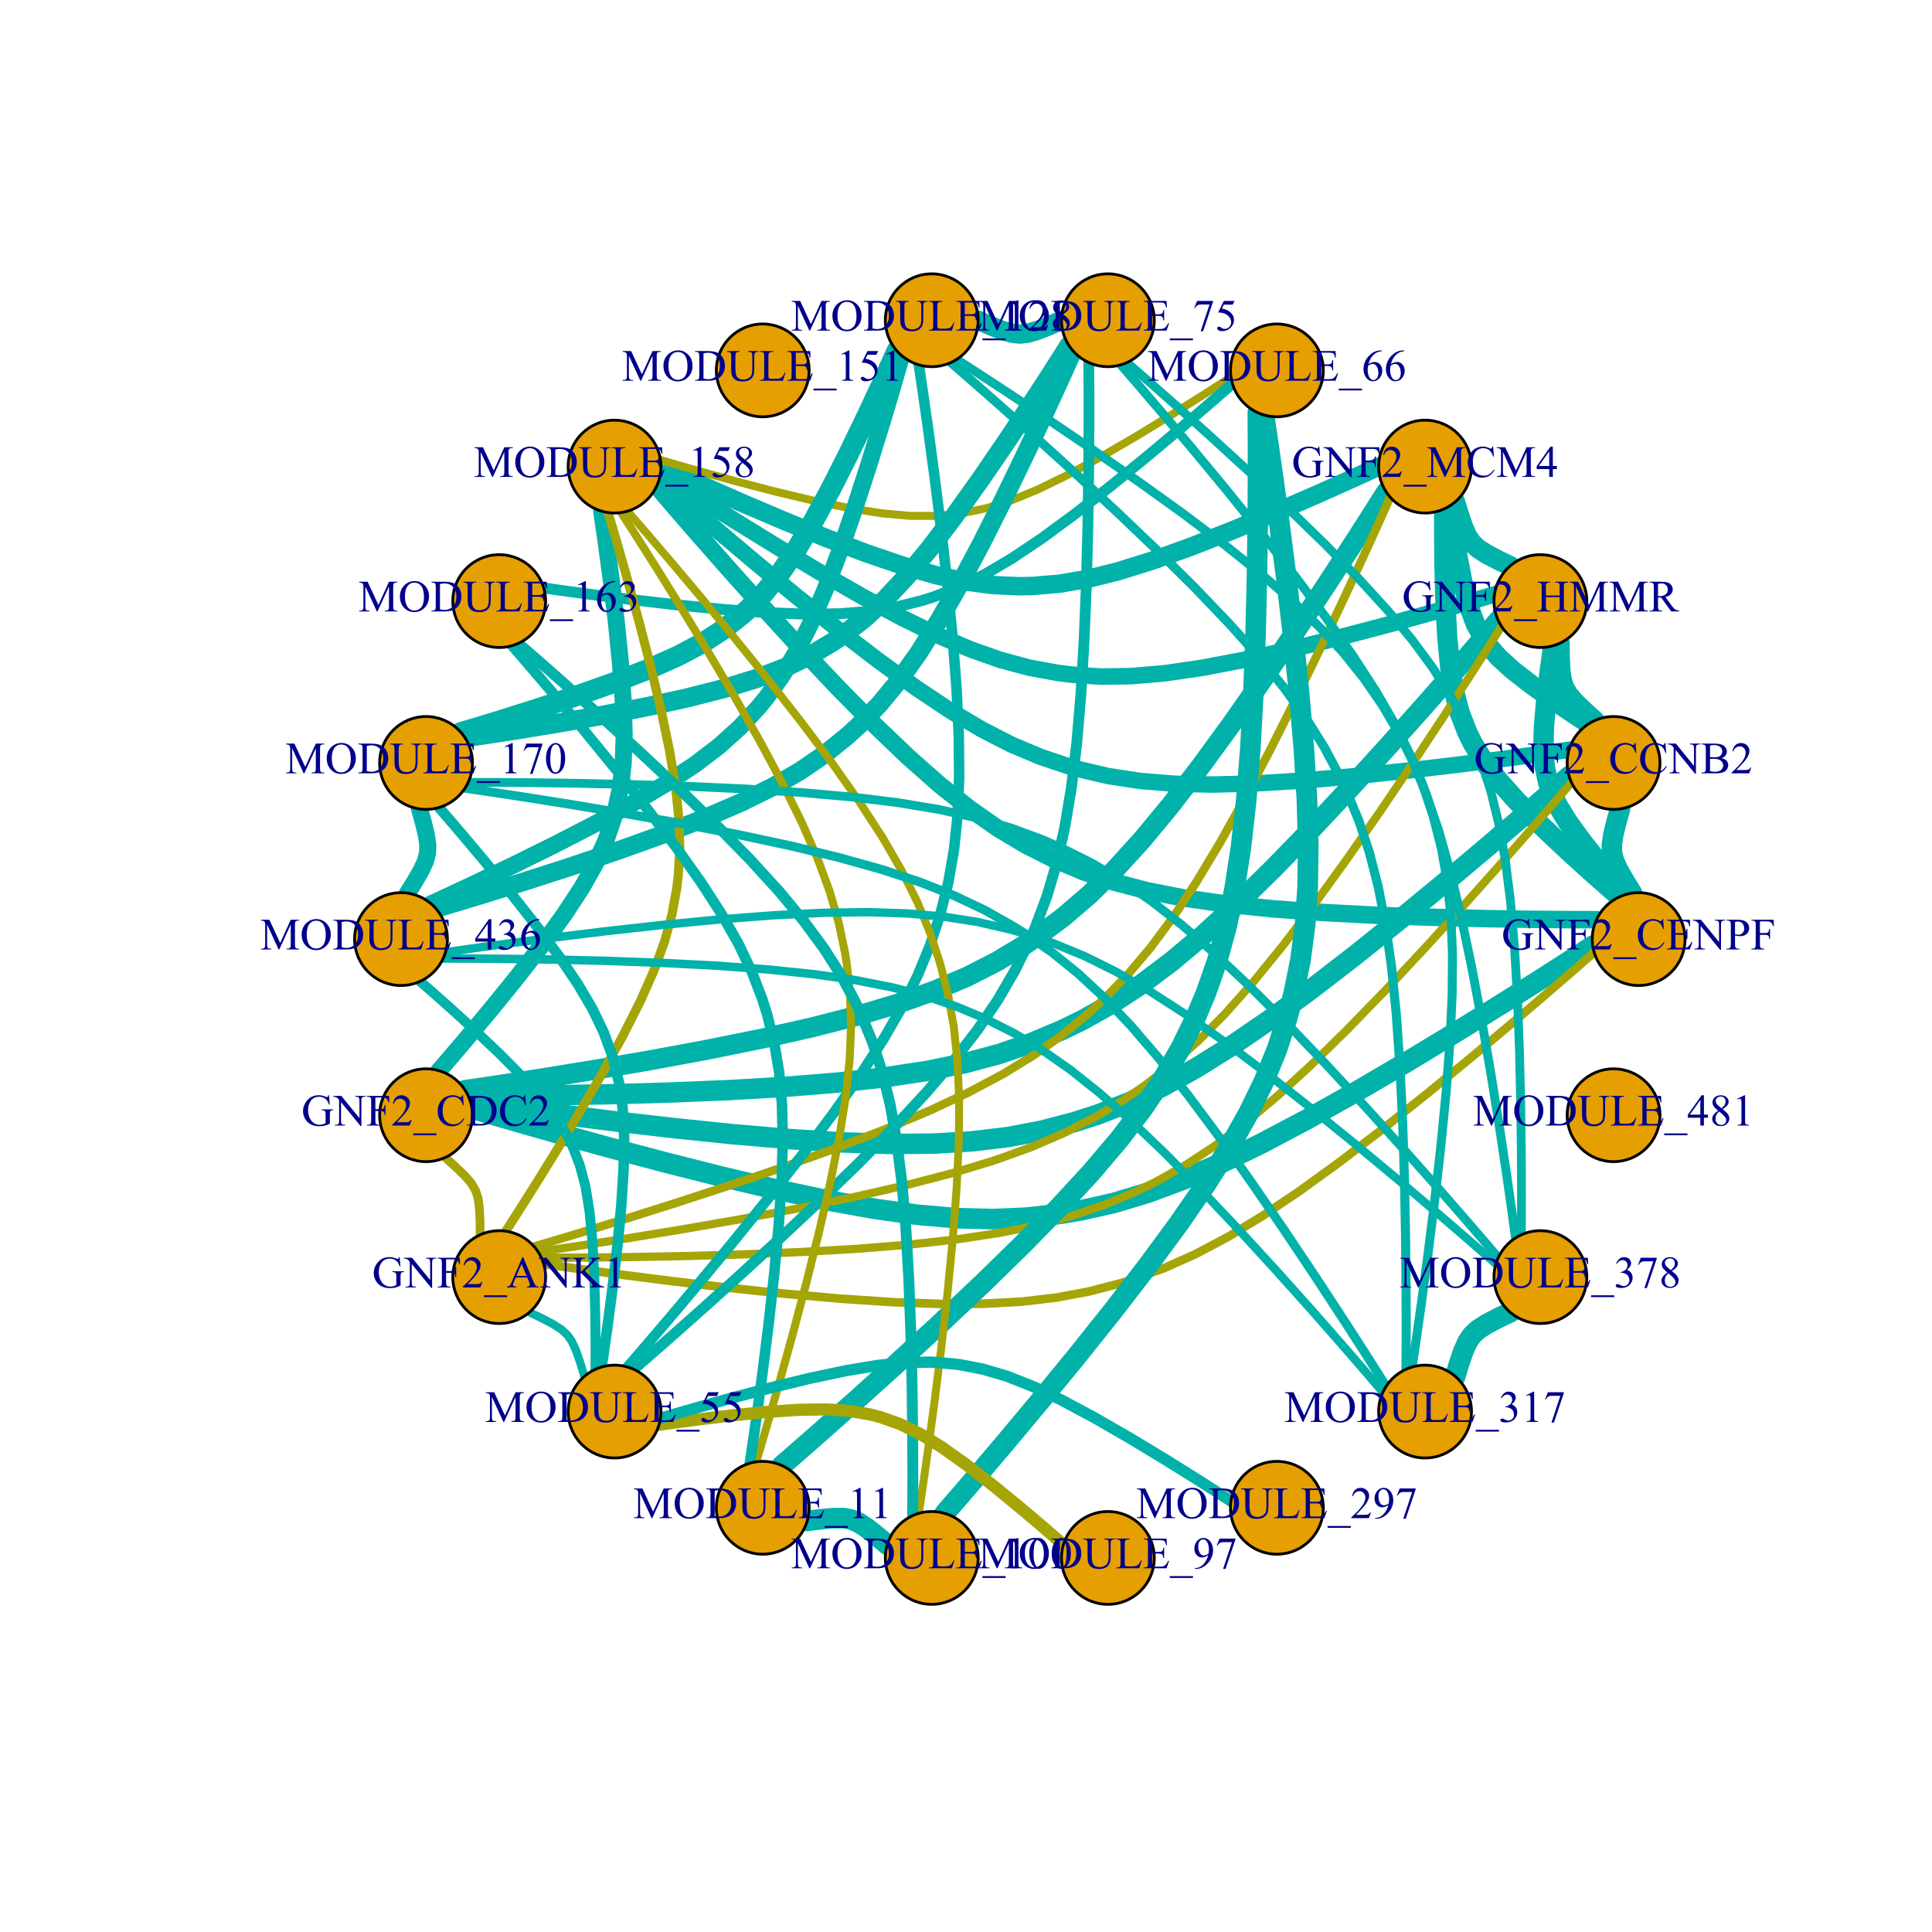 <?xml version="1.0" encoding="UTF-8"?>
<svg xmlns="http://www.w3.org/2000/svg" xmlns:xlink="http://www.w3.org/1999/xlink" width="517pt" height="517pt" viewBox="0 0 517 517" version="1.1">
<defs>
<g>
<symbol overflow="visible" id="glyph0-0">
<path style="stroke:none;" d="M 1.664 0 L 1.664 -7.5 L 7.664 -7.5 L 7.664 0 Z M 1.852 -0.188 L 7.477 -0.188 L 7.477 -7.312 L 1.852 -7.312 Z M 1.852 -0.188 "/>
</symbol>
<symbol overflow="visible" id="glyph0-1">
<path style="stroke:none;" d="M 7.367 -8.125 L 7.57 -5.617 L 7.367 -5.617 C 7.156 -6.238 6.891 -6.711 6.562 -7.031 C 6.086 -7.488 5.477 -7.715 4.742 -7.719 C 3.727 -7.715 2.957 -7.316 2.43 -6.516 C 1.988 -5.836 1.77 -5.031 1.77 -4.102 C 1.77 -3.344 1.914 -2.652 2.207 -2.027 C 2.5 -1.402 2.883 -0.941 3.359 -0.652 C 3.828 -0.359 4.316 -0.215 4.82 -0.219 C 5.113 -0.215 5.398 -0.254 5.672 -0.328 C 5.945 -0.398 6.207 -0.508 6.461 -0.656 L 6.461 -2.953 C 6.457 -3.352 6.426 -3.609 6.371 -3.734 C 6.309 -3.855 6.215 -3.949 6.09 -4.016 C 5.957 -4.078 5.734 -4.113 5.422 -4.113 L 5.422 -4.336 L 8.496 -4.336 L 8.496 -4.113 L 8.352 -4.113 C 8.039 -4.113 7.832 -4.012 7.723 -3.809 C 7.645 -3.664 7.605 -3.379 7.605 -2.953 L 7.605 -0.523 C 7.152 -0.273 6.707 -0.098 6.273 0.012 C 5.832 0.121 5.348 0.176 4.816 0.18 C 3.281 0.176 2.113 -0.312 1.32 -1.297 C 0.719 -2.031 0.422 -2.883 0.422 -3.852 C 0.422 -4.547 0.59 -5.219 0.926 -5.859 C 1.324 -6.617 1.871 -7.203 2.566 -7.617 C 3.145 -7.953 3.832 -8.121 4.629 -8.125 C 4.918 -8.121 5.18 -8.098 5.418 -8.055 C 5.652 -8.004 5.988 -7.902 6.422 -7.746 C 6.641 -7.664 6.785 -7.621 6.859 -7.625 C 6.934 -7.621 6.996 -7.656 7.051 -7.727 C 7.102 -7.793 7.137 -7.926 7.148 -8.125 Z M 7.367 -8.125 "/>
</symbol>
<symbol overflow="visible" id="glyph0-2">
<path style="stroke:none;" d="M -0.156 -7.945 L 2 -7.945 L 6.855 -1.984 L 6.855 -6.57 C 6.855 -7.055 6.801 -7.359 6.691 -7.484 C 6.547 -7.641 6.316 -7.723 6.008 -7.727 L 5.73 -7.727 L 5.73 -7.945 L 8.496 -7.945 L 8.496 -7.727 L 8.215 -7.727 C 7.879 -7.723 7.641 -7.621 7.5 -7.422 C 7.414 -7.293 7.371 -7.008 7.371 -6.57 L 7.371 0.129 L 7.16 0.129 L 1.922 -6.27 L 1.922 -1.375 C 1.922 -0.887 1.973 -0.582 2.078 -0.461 C 2.227 -0.297 2.457 -0.215 2.766 -0.219 L 3.047 -0.219 L 3.047 0 L 0.281 0 L 0.281 -0.219 L 0.555 -0.219 C 0.895 -0.215 1.137 -0.316 1.277 -0.523 C 1.363 -0.645 1.406 -0.93 1.406 -1.375 L 1.406 -6.902 C 1.176 -7.168 1 -7.344 0.883 -7.434 C 0.762 -7.516 0.586 -7.598 0.359 -7.676 C 0.242 -7.707 0.074 -7.723 -0.156 -7.727 Z M -0.156 -7.945 "/>
</symbol>
<symbol overflow="visible" id="glyph0-3">
<path style="stroke:none;" d="M 2.453 -7.512 L 2.453 -4.391 L 3.902 -4.391 C 4.23 -4.387 4.473 -4.461 4.629 -4.609 C 4.785 -4.754 4.887 -5.043 4.938 -5.477 L 5.156 -5.477 L 5.156 -2.789 L 4.938 -2.789 C 4.934 -3.094 4.895 -3.32 4.816 -3.469 C 4.738 -3.613 4.633 -3.719 4.5 -3.793 C 4.367 -3.863 4.168 -3.902 3.902 -3.902 L 2.453 -3.902 L 2.453 -1.406 C 2.449 -1.004 2.477 -0.738 2.531 -0.609 C 2.57 -0.508 2.652 -0.422 2.777 -0.359 C 2.949 -0.262 3.129 -0.215 3.316 -0.219 L 3.602 -0.219 L 3.602 0 L 0.195 0 L 0.195 -0.219 L 0.477 -0.219 C 0.801 -0.215 1.039 -0.312 1.188 -0.504 C 1.277 -0.629 1.324 -0.93 1.328 -1.406 L 1.328 -6.539 C 1.324 -6.938 1.301 -7.203 1.254 -7.336 C 1.215 -7.434 1.133 -7.516 1.016 -7.586 C 0.844 -7.676 0.664 -7.723 0.477 -7.727 L 0.195 -7.727 L 0.195 -7.945 L 6.105 -7.945 L 6.18 -6.199 L 5.977 -6.199 C 5.875 -6.57 5.754 -6.84 5.621 -7.016 C 5.484 -7.188 5.32 -7.316 5.125 -7.395 C 4.926 -7.473 4.621 -7.512 4.207 -7.512 Z M 2.453 -7.512 "/>
</symbol>
<symbol overflow="visible" id="glyph0-4">
<path style="stroke:none;" d="M 5.5 -1.531 L 4.945 0 L 0.258 0 L 0.258 -0.219 C 1.637 -1.469 2.605 -2.496 3.172 -3.297 C 3.73 -4.09 4.012 -4.82 4.016 -5.484 C 4.012 -5.988 3.859 -6.402 3.551 -6.727 C 3.238 -7.047 2.867 -7.207 2.445 -7.211 C 2.051 -7.207 1.699 -7.094 1.391 -6.867 C 1.078 -6.641 0.852 -6.305 0.703 -5.867 L 0.484 -5.867 C 0.582 -6.586 0.832 -7.141 1.238 -7.527 C 1.637 -7.914 2.145 -8.109 2.754 -8.109 C 3.395 -8.109 3.93 -7.902 4.367 -7.488 C 4.797 -7.074 5.016 -6.586 5.016 -6.023 C 5.016 -5.621 4.922 -5.219 4.734 -4.816 C 4.445 -4.184 3.977 -3.512 3.328 -2.805 C 2.352 -1.738 1.742 -1.098 1.508 -0.883 L 3.578 -0.883 C 3.996 -0.879 4.293 -0.895 4.465 -0.93 C 4.637 -0.957 4.789 -1.02 4.926 -1.121 C 5.062 -1.215 5.184 -1.352 5.285 -1.531 Z M 5.5 -1.531 "/>
</symbol>
<symbol overflow="visible" id="glyph0-5">
<path style="stroke:none;" d="M 6.105 2.59 L -0.102 2.59 L -0.102 2.098 L 6.105 2.098 Z M 6.105 2.59 "/>
</symbol>
<symbol overflow="visible" id="glyph0-6">
<path style="stroke:none;" d="M 7.227 -8.125 L 7.406 -5.426 L 7.227 -5.426 C 6.977 -6.234 6.633 -6.816 6.188 -7.172 C 5.738 -7.523 5.199 -7.699 4.57 -7.703 C 4.043 -7.699 3.566 -7.566 3.141 -7.301 C 2.711 -7.035 2.375 -6.609 2.133 -6.023 C 1.891 -5.438 1.77 -4.707 1.77 -3.836 C 1.77 -3.113 1.883 -2.492 2.113 -1.969 C 2.344 -1.441 2.691 -1.035 3.156 -0.758 C 3.617 -0.473 4.145 -0.332 4.742 -0.336 C 5.254 -0.332 5.711 -0.441 6.105 -0.664 C 6.496 -0.883 6.93 -1.324 7.406 -1.98 L 7.586 -1.863 C 7.188 -1.156 6.723 -0.637 6.195 -0.312 C 5.66 0.016 5.031 0.176 4.301 0.18 C 2.984 0.176 1.965 -0.309 1.242 -1.281 C 0.703 -2.008 0.434 -2.863 0.434 -3.852 C 0.434 -4.641 0.609 -5.371 0.965 -6.035 C 1.32 -6.699 1.809 -7.211 2.434 -7.578 C 3.051 -7.938 3.734 -8.121 4.477 -8.125 C 5.047 -8.121 5.613 -7.98 6.176 -7.703 C 6.34 -7.617 6.457 -7.574 6.527 -7.578 C 6.633 -7.574 6.723 -7.613 6.805 -7.688 C 6.898 -7.789 6.973 -7.934 7.02 -8.125 Z M 7.227 -8.125 "/>
</symbol>
<symbol overflow="visible" id="glyph0-7">
<path style="stroke:none;" d="M 2.508 -7.512 L 2.508 -4.371 L 4.254 -4.371 C 4.707 -4.371 5.008 -4.438 5.164 -4.578 C 5.363 -4.75 5.477 -5.066 5.5 -5.523 L 5.719 -5.523 L 5.719 -2.758 L 5.5 -2.758 C 5.445 -3.145 5.391 -3.395 5.336 -3.504 C 5.266 -3.641 5.152 -3.746 4.992 -3.828 C 4.828 -3.902 4.582 -3.941 4.254 -3.945 L 2.508 -3.945 L 2.508 -1.324 C 2.508 -0.973 2.523 -0.758 2.555 -0.684 C 2.586 -0.605 2.641 -0.543 2.719 -0.5 C 2.797 -0.453 2.945 -0.434 3.164 -0.434 L 4.512 -0.434 C 4.961 -0.434 5.285 -0.465 5.492 -0.527 C 5.691 -0.59 5.887 -0.711 6.078 -0.898 C 6.312 -1.133 6.562 -1.5 6.82 -1.992 L 7.055 -1.992 L 6.367 0 L 0.246 0 L 0.246 -0.219 L 0.527 -0.219 C 0.715 -0.215 0.891 -0.262 1.062 -0.352 C 1.184 -0.414 1.27 -0.508 1.316 -0.633 C 1.359 -0.758 1.383 -1.012 1.383 -1.398 L 1.383 -6.562 C 1.383 -7.066 1.332 -7.375 1.23 -7.492 C 1.09 -7.645 0.855 -7.723 0.527 -7.727 L 0.246 -7.727 L 0.246 -7.945 L 6.367 -7.945 L 6.457 -6.203 L 6.227 -6.203 C 6.145 -6.621 6.055 -6.91 5.953 -7.066 C 5.852 -7.223 5.703 -7.34 5.516 -7.422 C 5.355 -7.48 5.082 -7.512 4.688 -7.512 Z M 2.508 -7.512 "/>
</symbol>
<symbol overflow="visible" id="glyph0-8">
<path style="stroke:none;" d="M 2.461 -3.719 L 2.461 -1.406 C 2.461 -0.906 2.516 -0.594 2.625 -0.477 C 2.773 -0.301 2.996 -0.215 3.297 -0.219 L 3.602 -0.219 L 3.602 0 L 0.199 0 L 0.199 -0.219 L 0.5 -0.219 C 0.828 -0.215 1.07 -0.324 1.219 -0.547 C 1.297 -0.664 1.336 -0.953 1.336 -1.406 L 1.336 -6.539 C 1.336 -7.039 1.281 -7.348 1.18 -7.469 C 1.023 -7.637 0.797 -7.723 0.5 -7.727 L 0.199 -7.727 L 0.199 -7.945 L 3.109 -7.945 C 3.82 -7.945 4.383 -7.871 4.793 -7.727 C 5.199 -7.578 5.543 -7.332 5.828 -6.984 C 6.105 -6.633 6.246 -6.219 6.25 -5.75 C 6.246 -5.094 6.031 -4.566 5.609 -4.164 C 5.18 -3.754 4.578 -3.551 3.797 -3.555 C 3.602 -3.551 3.395 -3.566 3.176 -3.598 C 2.953 -3.625 2.715 -3.664 2.461 -3.719 Z M 2.461 -4.055 C 2.668 -4.016 2.852 -3.984 3.012 -3.965 C 3.168 -3.945 3.305 -3.938 3.422 -3.938 C 3.828 -3.938 4.176 -4.094 4.473 -4.41 C 4.762 -4.723 4.91 -5.129 4.914 -5.633 C 4.91 -5.973 4.84 -6.293 4.703 -6.59 C 4.559 -6.883 4.359 -7.102 4.105 -7.25 C 3.844 -7.391 3.551 -7.465 3.227 -7.469 C 3.027 -7.465 2.773 -7.43 2.461 -7.359 Z M 2.461 -4.055 "/>
</symbol>
<symbol overflow="visible" id="glyph0-9">
<path style="stroke:none;" d="M 5.543 -4.055 C 6.09 -3.938 6.5 -3.75 6.781 -3.492 C 7.156 -3.133 7.348 -2.691 7.348 -2.172 C 7.348 -1.777 7.223 -1.398 6.973 -1.039 C 6.723 -0.676 6.379 -0.414 5.941 -0.25 C 5.504 -0.082 4.84 0 3.949 0 L 0.199 0 L 0.199 -0.219 L 0.5 -0.219 C 0.828 -0.215 1.066 -0.32 1.211 -0.531 C 1.301 -0.668 1.348 -0.961 1.348 -1.406 L 1.348 -6.539 C 1.348 -7.031 1.289 -7.34 1.18 -7.469 C 1.023 -7.637 0.797 -7.723 0.5 -7.727 L 0.199 -7.727 L 0.199 -7.945 L 3.633 -7.945 C 4.273 -7.945 4.785 -7.898 5.172 -7.805 C 5.758 -7.664 6.207 -7.414 6.516 -7.059 C 6.82 -6.699 6.973 -6.289 6.977 -5.824 C 6.973 -5.426 6.852 -5.066 6.613 -4.754 C 6.367 -4.434 6.012 -4.203 5.543 -4.055 Z M 2.473 -4.371 C 2.613 -4.34 2.777 -4.316 2.965 -4.309 C 3.152 -4.293 3.355 -4.289 3.578 -4.289 C 4.148 -4.289 4.578 -4.348 4.867 -4.473 C 5.152 -4.59 5.371 -4.781 5.523 -5.039 C 5.676 -5.293 5.754 -5.57 5.754 -5.871 C 5.754 -6.336 5.562 -6.73 5.184 -7.062 C 4.805 -7.387 4.254 -7.551 3.527 -7.555 C 3.137 -7.551 2.785 -7.508 2.473 -7.422 Z M 2.473 -0.574 C 2.926 -0.465 3.371 -0.41 3.812 -0.414 C 4.52 -0.41 5.059 -0.57 5.43 -0.891 C 5.801 -1.211 5.988 -1.605 5.988 -2.074 C 5.988 -2.383 5.902 -2.68 5.734 -2.965 C 5.566 -3.246 5.293 -3.469 4.914 -3.637 C 4.535 -3.797 4.066 -3.879 3.508 -3.883 C 3.266 -3.879 3.059 -3.875 2.891 -3.871 C 2.715 -3.859 2.578 -3.848 2.473 -3.832 Z M 2.473 -0.574 "/>
</symbol>
<symbol overflow="visible" id="glyph0-10">
<path style="stroke:none;" d="M 2.469 -4.258 L 6.156 -4.258 L 6.156 -6.531 C 6.152 -6.934 6.129 -7.203 6.082 -7.336 C 6.043 -7.434 5.961 -7.516 5.836 -7.586 C 5.668 -7.676 5.488 -7.723 5.305 -7.727 L 5.023 -7.727 L 5.023 -7.945 L 8.422 -7.945 L 8.422 -7.727 L 8.141 -7.727 C 7.949 -7.723 7.773 -7.68 7.605 -7.594 C 7.48 -7.531 7.395 -7.434 7.348 -7.309 C 7.301 -7.176 7.277 -6.918 7.281 -6.531 L 7.281 -1.406 C 7.277 -1.004 7.305 -0.738 7.359 -0.609 C 7.398 -0.508 7.477 -0.422 7.602 -0.359 C 7.77 -0.262 7.949 -0.215 8.141 -0.219 L 8.422 -0.219 L 8.422 0 L 5.023 0 L 5.023 -0.219 L 5.305 -0.219 C 5.625 -0.215 5.863 -0.312 6.012 -0.504 C 6.105 -0.629 6.152 -0.93 6.156 -1.406 L 6.156 -3.828 L 2.469 -3.828 L 2.469 -1.406 C 2.465 -1.004 2.492 -0.738 2.543 -0.609 C 2.582 -0.508 2.664 -0.422 2.789 -0.359 C 2.953 -0.262 3.129 -0.215 3.32 -0.219 L 3.609 -0.219 L 3.609 0 L 0.203 0 L 0.203 -0.219 L 0.484 -0.219 C 0.809 -0.215 1.047 -0.312 1.203 -0.504 C 1.293 -0.629 1.34 -0.93 1.344 -1.406 L 1.344 -6.531 C 1.34 -6.934 1.316 -7.203 1.266 -7.336 C 1.227 -7.434 1.145 -7.516 1.023 -7.586 C 0.848 -7.676 0.668 -7.723 0.484 -7.727 L 0.203 -7.727 L 0.203 -7.945 L 3.609 -7.945 L 3.609 -7.727 L 3.32 -7.727 C 3.129 -7.723 2.953 -7.68 2.789 -7.594 C 2.668 -7.531 2.582 -7.434 2.539 -7.309 C 2.488 -7.176 2.465 -6.918 2.469 -6.531 Z M 2.469 -4.258 "/>
</symbol>
<symbol overflow="visible" id="glyph0-11">
<path style="stroke:none;" d="M 4.91 0 L 1.84 -6.688 L 1.84 -1.375 C 1.84 -0.887 1.891 -0.582 2 -0.461 C 2.141 -0.297 2.371 -0.215 2.684 -0.219 L 2.965 -0.219 L 2.965 0 L 0.199 0 L 0.199 -0.219 L 0.48 -0.219 C 0.816 -0.215 1.055 -0.316 1.195 -0.523 C 1.281 -0.645 1.324 -0.93 1.324 -1.375 L 1.324 -6.57 C 1.324 -6.914 1.285 -7.168 1.207 -7.328 C 1.152 -7.441 1.051 -7.535 0.906 -7.613 C 0.758 -7.684 0.523 -7.723 0.199 -7.727 L 0.199 -7.945 L 2.449 -7.945 L 5.332 -1.727 L 8.168 -7.945 L 10.418 -7.945 L 10.418 -7.727 L 10.141 -7.727 C 9.801 -7.723 9.562 -7.621 9.422 -7.422 C 9.336 -7.293 9.293 -7.008 9.293 -6.57 L 9.293 -1.375 C 9.293 -0.887 9.348 -0.582 9.457 -0.461 C 9.598 -0.297 9.824 -0.215 10.141 -0.219 L 10.418 -0.219 L 10.418 0 L 7.043 0 L 7.043 -0.219 L 7.324 -0.219 C 7.664 -0.215 7.902 -0.316 8.039 -0.523 C 8.125 -0.645 8.168 -0.93 8.168 -1.375 L 8.168 -6.688 L 5.102 0 Z M 4.91 0 "/>
</symbol>
<symbol overflow="visible" id="glyph0-12">
<path style="stroke:none;" d="M 8.109 0 L 5.988 0 L 3.297 -3.715 C 3.098 -3.707 2.938 -3.703 2.812 -3.703 C 2.758 -3.703 2.703 -3.703 2.648 -3.707 C 2.59 -3.707 2.527 -3.711 2.469 -3.715 L 2.469 -1.406 C 2.465 -0.906 2.52 -0.594 2.633 -0.477 C 2.773 -0.301 2.996 -0.215 3.297 -0.219 L 3.609 -0.219 L 3.609 0 L 0.203 0 L 0.203 -0.219 L 0.504 -0.219 C 0.84 -0.215 1.078 -0.324 1.227 -0.547 C 1.305 -0.664 1.348 -0.953 1.348 -1.406 L 1.348 -6.539 C 1.348 -7.039 1.293 -7.348 1.184 -7.469 C 1.027 -7.637 0.801 -7.723 0.504 -7.727 L 0.203 -7.727 L 0.203 -7.945 L 3.102 -7.945 C 3.941 -7.945 4.562 -7.883 4.965 -7.762 C 5.363 -7.637 5.703 -7.41 5.984 -7.082 C 6.262 -6.75 6.402 -6.355 6.406 -5.898 C 6.402 -5.41 6.242 -4.988 5.926 -4.629 C 5.605 -4.27 5.113 -4.016 4.445 -3.867 L 6.086 -1.586 C 6.457 -1.062 6.781 -0.715 7.055 -0.547 C 7.324 -0.371 7.676 -0.262 8.109 -0.219 Z M 2.469 -4.086 C 2.539 -4.082 2.605 -4.082 2.66 -4.082 C 2.715 -4.078 2.758 -4.078 2.797 -4.078 C 3.547 -4.078 4.117 -4.242 4.508 -4.57 C 4.891 -4.898 5.086 -5.316 5.086 -5.824 C 5.086 -6.32 4.93 -6.723 4.621 -7.035 C 4.309 -7.344 3.898 -7.5 3.387 -7.5 C 3.16 -7.5 2.852 -7.461 2.469 -7.391 Z M 2.469 -4.086 "/>
</symbol>
<symbol overflow="visible" id="glyph0-13">
<path style="stroke:none;" d="M 5.586 -2.93 L 5.586 -2.098 L 4.516 -2.098 L 4.516 0 L 3.551 0 L 3.551 -2.098 L 0.188 -2.098 L 0.188 -2.848 L 3.875 -8.109 L 4.516 -8.109 L 4.516 -2.93 Z M 3.551 -2.93 L 3.551 -6.875 L 0.762 -2.93 Z M 3.551 -2.93 "/>
</symbol>
<symbol overflow="visible" id="glyph0-14">
<path style="stroke:none;" d="M 4.391 -8.125 C 5.418 -8.121 6.312 -7.73 7.07 -6.949 C 7.824 -6.168 8.203 -5.191 8.203 -4.02 C 8.203 -2.812 7.82 -1.809 7.059 -1.016 C 6.297 -0.219 5.375 0.176 4.297 0.18 C 3.199 0.176 2.281 -0.211 1.539 -0.984 C 0.793 -1.758 0.422 -2.762 0.422 -4 C 0.422 -5.262 0.852 -6.293 1.711 -7.09 C 2.453 -7.777 3.344 -8.121 4.391 -8.125 Z M 4.277 -7.699 C 3.566 -7.699 2.996 -7.434 2.566 -6.906 C 2.031 -6.246 1.762 -5.285 1.766 -4.023 C 1.762 -2.723 2.039 -1.727 2.594 -1.031 C 3.02 -0.5 3.582 -0.234 4.281 -0.234 C 5.027 -0.234 5.645 -0.523 6.129 -1.105 C 6.613 -1.688 6.855 -2.605 6.859 -3.859 C 6.855 -5.215 6.59 -6.23 6.059 -6.902 C 5.629 -7.434 5.035 -7.699 4.277 -7.699 Z M 4.277 -7.699 "/>
</symbol>
<symbol overflow="visible" id="glyph0-15">
<path style="stroke:none;" d="M 0.203 0 L 0.203 -0.219 L 0.504 -0.219 C 0.84 -0.215 1.078 -0.324 1.219 -0.539 C 1.305 -0.668 1.348 -0.957 1.348 -1.406 L 1.348 -6.539 C 1.348 -7.031 1.293 -7.34 1.184 -7.469 C 1.027 -7.637 0.801 -7.723 0.504 -7.727 L 0.203 -7.727 L 0.203 -7.945 L 3.438 -7.945 C 4.621 -7.945 5.523 -7.809 6.148 -7.539 C 6.766 -7.27 7.266 -6.82 7.645 -6.191 C 8.02 -5.562 8.207 -4.836 8.211 -4.016 C 8.207 -2.906 7.871 -1.984 7.203 -1.242 C 6.445 -0.414 5.297 0 3.758 0 Z M 2.473 -0.574 C 2.969 -0.465 3.383 -0.41 3.719 -0.41 C 4.621 -0.41 5.375 -0.727 5.977 -1.363 C 6.574 -2 6.871 -2.863 6.875 -3.953 C 6.871 -5.051 6.574 -5.918 5.977 -6.551 C 5.375 -7.184 4.605 -7.5 3.672 -7.5 C 3.32 -7.5 2.922 -7.441 2.473 -7.328 Z M 2.473 -0.574 "/>
</symbol>
<symbol overflow="visible" id="glyph0-16">
<path style="stroke:none;" d="M 5.727 -7.727 L 5.727 -7.945 L 8.539 -7.945 L 8.539 -7.727 L 8.238 -7.727 C 7.926 -7.723 7.684 -7.594 7.516 -7.336 C 7.434 -7.215 7.395 -6.934 7.395 -6.492 L 7.395 -3.27 C 7.395 -2.473 7.312 -1.852 7.156 -1.414 C 6.996 -0.973 6.688 -0.598 6.227 -0.285 C 5.762 0.031 5.133 0.188 4.336 0.188 C 3.469 0.188 2.809 0.039 2.359 -0.262 C 1.91 -0.562 1.594 -0.969 1.406 -1.477 C 1.281 -1.824 1.219 -2.477 1.219 -3.434 L 1.219 -6.539 C 1.219 -7.027 1.148 -7.348 1.016 -7.5 C 0.875 -7.648 0.66 -7.723 0.363 -7.727 L 0.062 -7.727 L 0.062 -7.945 L 3.5 -7.945 L 3.5 -7.727 L 3.195 -7.727 C 2.863 -7.723 2.629 -7.621 2.492 -7.418 C 2.391 -7.277 2.344 -6.984 2.344 -6.539 L 2.344 -3.078 C 2.344 -2.766 2.371 -2.414 2.43 -2.016 C 2.484 -1.617 2.586 -1.305 2.738 -1.082 C 2.883 -0.859 3.098 -0.676 3.379 -0.531 C 3.656 -0.387 4 -0.316 4.406 -0.316 C 4.926 -0.316 5.391 -0.43 5.801 -0.656 C 6.207 -0.883 6.484 -1.172 6.641 -1.523 C 6.789 -1.875 6.867 -2.473 6.867 -3.32 L 6.867 -6.539 C 6.867 -7.031 6.812 -7.34 6.703 -7.469 C 6.551 -7.637 6.324 -7.723 6.023 -7.727 Z M 5.727 -7.727 "/>
</symbol>
<symbol overflow="visible" id="glyph0-17">
<path style="stroke:none;" d="M 6.879 -2.195 L 7.07 -2.156 L 6.391 0 L 0.242 0 L 0.242 -0.219 L 0.539 -0.219 C 0.875 -0.215 1.113 -0.324 1.258 -0.547 C 1.34 -0.668 1.383 -0.957 1.383 -1.414 L 1.383 -6.539 C 1.383 -7.031 1.328 -7.34 1.219 -7.469 C 1.066 -7.637 0.84 -7.723 0.539 -7.727 L 0.242 -7.727 L 0.242 -7.945 L 3.836 -7.945 L 3.836 -7.727 C 3.41 -7.73 3.113 -7.691 2.949 -7.609 C 2.777 -7.527 2.664 -7.426 2.602 -7.301 C 2.539 -7.176 2.508 -6.875 2.508 -6.406 L 2.508 -1.414 C 2.508 -1.086 2.539 -0.863 2.602 -0.742 C 2.648 -0.66 2.719 -0.602 2.816 -0.562 C 2.914 -0.523 3.219 -0.504 3.734 -0.504 L 4.312 -0.504 C 4.922 -0.504 5.348 -0.547 5.594 -0.637 C 5.84 -0.727 6.066 -0.887 6.27 -1.117 C 6.473 -1.344 6.676 -1.703 6.879 -2.195 Z M 6.879 -2.195 "/>
</symbol>
<symbol overflow="visible" id="glyph0-18">
<path style="stroke:none;" d="M 5.379 -8.109 L 5.379 -7.891 C 4.863 -7.84 4.441 -7.738 4.113 -7.582 C 3.785 -7.426 3.461 -7.191 3.148 -6.879 C 2.828 -6.562 2.566 -6.207 2.359 -5.82 C 2.148 -5.43 1.973 -4.969 1.836 -4.438 C 2.395 -4.82 2.961 -5.016 3.527 -5.016 C 4.07 -5.016 4.539 -4.797 4.941 -4.359 C 5.336 -3.922 5.535 -3.359 5.539 -2.672 C 5.535 -2.008 5.336 -1.402 4.934 -0.855 C 4.449 -0.191 3.809 0.141 3.012 0.141 C 2.465 0.141 2.004 -0.039 1.629 -0.398 C 0.887 -1.094 0.516 -2 0.516 -3.117 C 0.516 -3.828 0.656 -4.504 0.941 -5.145 C 1.227 -5.785 1.633 -6.352 2.164 -6.848 C 2.691 -7.344 3.199 -7.68 3.688 -7.852 C 4.168 -8.023 4.621 -8.109 5.039 -8.109 Z M 1.734 -4.008 C 1.664 -3.48 1.629 -3.055 1.629 -2.73 C 1.629 -2.355 1.695 -1.945 1.836 -1.508 C 1.973 -1.066 2.18 -0.719 2.453 -0.461 C 2.652 -0.277 2.895 -0.188 3.18 -0.188 C 3.52 -0.188 3.824 -0.348 4.09 -0.668 C 4.355 -0.988 4.488 -1.445 4.492 -2.039 C 4.488 -2.703 4.355 -3.281 4.094 -3.773 C 3.824 -4.262 3.449 -4.504 2.965 -4.508 C 2.816 -4.504 2.656 -4.473 2.488 -4.414 C 2.316 -4.348 2.066 -4.215 1.734 -4.008 Z M 1.734 -4.008 "/>
</symbol>
<symbol overflow="visible" id="glyph0-19">
<path style="stroke:none;" d="M 1.207 -7.945 L 5.469 -7.945 L 5.469 -7.723 L 2.82 0.164 L 2.164 0.164 L 4.535 -6.992 L 2.352 -6.992 C 1.906 -6.988 1.594 -6.938 1.406 -6.832 C 1.078 -6.652 0.812 -6.375 0.617 -6 L 0.445 -6.062 Z M 1.207 -7.945 "/>
</symbol>
<symbol overflow="visible" id="glyph0-20">
<path style="stroke:none;" d="M 5.211 -7.945 L 4.75 -6.949 L 2.359 -6.949 L 1.84 -5.883 C 2.871 -5.73 3.691 -5.344 4.301 -4.727 C 4.816 -4.191 5.074 -3.566 5.078 -2.852 C 5.074 -2.434 4.988 -2.047 4.824 -1.691 C 4.652 -1.336 4.441 -1.035 4.184 -0.785 C 3.926 -0.535 3.637 -0.332 3.32 -0.18 C 2.871 0.035 2.41 0.141 1.938 0.141 C 1.461 0.141 1.113 0.062 0.898 -0.102 C 0.68 -0.258 0.574 -0.438 0.574 -0.641 C 0.574 -0.746 0.617 -0.844 0.707 -0.93 C 0.797 -1.012 0.91 -1.055 1.047 -1.055 C 1.148 -1.055 1.238 -1.039 1.316 -1.008 C 1.391 -0.977 1.52 -0.895 1.703 -0.766 C 1.996 -0.559 2.293 -0.457 2.594 -0.461 C 3.051 -0.457 3.453 -0.629 3.801 -0.98 C 4.145 -1.324 4.316 -1.746 4.32 -2.242 C 4.316 -2.723 4.164 -3.172 3.855 -3.586 C 3.543 -4 3.117 -4.32 2.578 -4.555 C 2.148 -4.727 1.566 -4.828 0.836 -4.859 L 2.359 -7.945 Z M 5.211 -7.945 "/>
</symbol>
<symbol overflow="visible" id="glyph0-21">
<path style="stroke:none;" d="M 1.406 -7.164 L 3.34 -8.109 L 3.531 -8.109 L 3.531 -1.398 C 3.527 -0.953 3.547 -0.676 3.586 -0.57 C 3.625 -0.457 3.703 -0.375 3.82 -0.316 C 3.938 -0.254 4.176 -0.219 4.535 -0.219 L 4.535 0 L 1.547 0 L 1.547 -0.219 C 1.922 -0.219 2.164 -0.25 2.273 -0.312 C 2.383 -0.367 2.457 -0.445 2.5 -0.543 C 2.543 -0.637 2.566 -0.922 2.566 -1.398 L 2.566 -5.688 C 2.566 -6.262 2.547 -6.633 2.508 -6.805 C 2.48 -6.926 2.43 -7.02 2.359 -7.078 C 2.285 -7.133 2.199 -7.16 2.098 -7.164 C 1.953 -7.16 1.75 -7.102 1.492 -6.984 Z M 1.406 -7.164 "/>
</symbol>
<symbol overflow="visible" id="glyph0-22">
<path style="stroke:none;" d="M 2.305 -4 C 1.672 -4.512 1.266 -4.926 1.086 -5.242 C 0.898 -5.551 0.809 -5.875 0.812 -6.219 C 0.809 -6.73 1.008 -7.176 1.41 -7.551 C 1.805 -7.922 2.336 -8.109 3 -8.109 C 3.641 -8.109 4.156 -7.934 4.547 -7.586 C 4.938 -7.238 5.133 -6.844 5.133 -6.398 C 5.133 -6.102 5.027 -5.797 4.816 -5.488 C 4.605 -5.18 4.164 -4.816 3.5 -4.398 C 4.184 -3.863 4.641 -3.445 4.863 -3.148 C 5.16 -2.742 5.309 -2.324 5.309 -1.887 C 5.309 -1.324 5.094 -0.844 4.668 -0.453 C 4.242 -0.055 3.684 0.141 2.992 0.141 C 2.238 0.141 1.652 -0.094 1.23 -0.57 C 0.895 -0.945 0.727 -1.359 0.727 -1.812 C 0.727 -2.156 0.844 -2.504 1.082 -2.855 C 1.316 -3.199 1.723 -3.582 2.305 -4 Z M 3.223 -4.629 C 3.691 -5.051 3.988 -5.383 4.113 -5.625 C 4.238 -5.867 4.301 -6.145 4.301 -6.457 C 4.301 -6.863 4.184 -7.184 3.953 -7.418 C 3.723 -7.652 3.41 -7.77 3.012 -7.77 C 2.613 -7.77 2.289 -7.652 2.039 -7.422 C 1.789 -7.191 1.664 -6.922 1.664 -6.617 C 1.664 -6.41 1.715 -6.207 1.82 -6.008 C 1.922 -5.801 2.07 -5.609 2.262 -5.426 Z M 2.578 -3.781 C 2.254 -3.5 2.012 -3.203 1.859 -2.883 C 1.699 -2.562 1.621 -2.215 1.625 -1.84 C 1.621 -1.336 1.758 -0.93 2.035 -0.629 C 2.309 -0.324 2.66 -0.176 3.086 -0.176 C 3.504 -0.176 3.844 -0.293 4.102 -0.531 C 4.355 -0.77 4.48 -1.059 4.484 -1.398 C 4.48 -1.676 4.406 -1.93 4.258 -2.156 C 3.98 -2.57 3.422 -3.109 2.578 -3.781 Z M 2.578 -3.781 "/>
</symbol>
<symbol overflow="visible" id="glyph0-23">
<path style="stroke:none;" d="M 0.609 -6.434 C 0.836 -6.965 1.121 -7.375 1.465 -7.672 C 1.809 -7.961 2.238 -8.109 2.758 -8.109 C 3.395 -8.109 3.883 -7.902 4.227 -7.488 C 4.477 -7.176 4.605 -6.844 4.609 -6.5 C 4.605 -5.918 4.242 -5.32 3.523 -4.703 C 4.008 -4.512 4.379 -4.238 4.629 -3.883 C 4.879 -3.527 5.004 -3.109 5.004 -2.633 C 5.004 -1.941 4.785 -1.348 4.348 -0.844 C 3.777 -0.188 2.949 0.141 1.867 0.141 C 1.332 0.141 0.969 0.074 0.773 -0.059 C 0.578 -0.191 0.48 -0.332 0.484 -0.484 C 0.48 -0.598 0.527 -0.699 0.621 -0.785 C 0.715 -0.871 0.824 -0.914 0.953 -0.914 C 1.051 -0.914 1.152 -0.898 1.254 -0.867 C 1.316 -0.844 1.465 -0.77 1.703 -0.652 C 1.934 -0.527 2.098 -0.457 2.191 -0.434 C 2.332 -0.387 2.484 -0.363 2.656 -0.367 C 3.047 -0.363 3.395 -0.52 3.691 -0.832 C 3.988 -1.141 4.137 -1.504 4.137 -1.93 C 4.137 -2.234 4.066 -2.535 3.93 -2.828 C 3.828 -3.043 3.719 -3.211 3.598 -3.328 C 3.426 -3.484 3.195 -3.625 2.906 -3.754 C 2.613 -3.879 2.312 -3.941 2.008 -3.945 L 1.82 -3.945 L 1.82 -4.117 C 2.129 -4.156 2.438 -4.27 2.75 -4.453 C 3.059 -4.633 3.285 -4.852 3.43 -5.113 C 3.566 -5.367 3.637 -5.652 3.641 -5.965 C 3.637 -6.367 3.512 -6.691 3.262 -6.941 C 3.008 -7.188 2.695 -7.312 2.32 -7.312 C 1.715 -7.312 1.207 -6.988 0.805 -6.34 Z M 0.609 -6.434 "/>
</symbol>
<symbol overflow="visible" id="glyph0-24">
<path style="stroke:none;" d="M 0.434 -3.926 C 0.434 -4.832 0.57 -5.609 0.844 -6.266 C 1.117 -6.918 1.48 -7.406 1.934 -7.727 C 2.285 -7.98 2.648 -8.109 3.023 -8.109 C 3.633 -8.109 4.18 -7.797 4.664 -7.18 C 5.266 -6.406 5.566 -5.363 5.57 -4.047 C 5.566 -3.121 5.434 -2.34 5.172 -1.699 C 4.902 -1.055 4.562 -0.586 4.156 -0.297 C 3.742 -0.004 3.348 0.141 2.965 0.141 C 2.207 0.141 1.574 -0.305 1.07 -1.203 C 0.645 -1.953 0.434 -2.863 0.434 -3.926 Z M 1.582 -3.781 C 1.582 -2.684 1.715 -1.793 1.984 -1.102 C 2.207 -0.516 2.539 -0.223 2.984 -0.227 C 3.188 -0.223 3.406 -0.316 3.637 -0.512 C 3.859 -0.699 4.031 -1.02 4.156 -1.465 C 4.328 -2.137 4.418 -3.082 4.422 -4.305 C 4.418 -5.207 4.324 -5.965 4.141 -6.574 C 3.996 -7.023 3.816 -7.34 3.598 -7.531 C 3.438 -7.656 3.242 -7.723 3.016 -7.723 C 2.746 -7.723 2.512 -7.602 2.309 -7.367 C 2.027 -7.039 1.836 -6.531 1.734 -5.836 C 1.633 -5.141 1.582 -4.453 1.582 -3.781 Z M 1.582 -3.781 "/>
</symbol>
<symbol overflow="visible" id="glyph0-25">
<path style="stroke:none;" d="M 5.492 -2.66 L 2.414 -2.66 L 1.875 -1.406 C 1.742 -1.098 1.676 -0.867 1.676 -0.715 C 1.676 -0.59 1.73 -0.48 1.848 -0.395 C 1.961 -0.301 2.211 -0.242 2.594 -0.219 L 2.594 0 L 0.094 0 L 0.094 -0.219 C 0.426 -0.273 0.641 -0.352 0.738 -0.445 C 0.938 -0.633 1.156 -1.012 1.398 -1.586 L 4.195 -8.125 L 4.398 -8.125 L 7.164 -1.516 C 7.387 -0.98 7.59 -0.637 7.773 -0.48 C 7.953 -0.324 8.207 -0.234 8.531 -0.219 L 8.531 0 L 5.398 0 L 5.398 -0.219 C 5.711 -0.23 5.926 -0.285 6.035 -0.375 C 6.145 -0.461 6.199 -0.57 6.203 -0.703 C 6.199 -0.875 6.121 -1.145 5.969 -1.516 Z M 5.328 -3.094 L 3.977 -6.305 L 2.594 -3.094 Z M 5.328 -3.094 "/>
</symbol>
<symbol overflow="visible" id="glyph0-26">
<path style="stroke:none;" d="M 3.586 -4.406 L 6.516 -1.492 C 6.992 -1.012 7.402 -0.684 7.746 -0.512 C 8.086 -0.332 8.426 -0.234 8.766 -0.219 L 8.766 0 L 4.984 0 L 4.984 -0.219 C 5.211 -0.215 5.375 -0.254 5.477 -0.332 C 5.574 -0.406 5.625 -0.492 5.625 -0.586 C 5.625 -0.68 5.605 -0.762 5.57 -0.836 C 5.531 -0.91 5.41 -1.051 5.203 -1.254 L 2.461 -3.969 L 2.461 -1.406 C 2.461 -1.004 2.484 -0.738 2.539 -0.609 C 2.57 -0.508 2.652 -0.422 2.781 -0.359 C 2.949 -0.262 3.129 -0.215 3.316 -0.219 L 3.586 -0.219 L 3.586 0 L 0.199 0 L 0.199 -0.219 L 0.48 -0.219 C 0.809 -0.215 1.047 -0.312 1.195 -0.504 C 1.289 -0.629 1.336 -0.93 1.336 -1.406 L 1.336 -6.539 C 1.336 -6.938 1.309 -7.203 1.258 -7.344 C 1.219 -7.434 1.141 -7.516 1.02 -7.586 C 0.848 -7.676 0.668 -7.723 0.48 -7.727 L 0.199 -7.727 L 0.199 -7.945 L 3.586 -7.945 L 3.586 -7.727 L 3.316 -7.727 C 3.129 -7.723 2.949 -7.68 2.781 -7.594 C 2.66 -7.531 2.578 -7.438 2.531 -7.312 C 2.484 -7.188 2.461 -6.93 2.461 -6.539 L 2.461 -4.109 C 2.539 -4.18 2.805 -4.43 3.266 -4.852 C 4.422 -5.914 5.125 -6.621 5.367 -6.977 C 5.469 -7.129 5.52 -7.266 5.523 -7.391 C 5.52 -7.477 5.48 -7.555 5.402 -7.625 C 5.32 -7.688 5.18 -7.723 4.984 -7.727 L 4.805 -7.727 L 4.805 -7.945 L 7.723 -7.945 L 7.723 -7.727 C 7.551 -7.723 7.395 -7.699 7.254 -7.656 C 7.113 -7.613 6.941 -7.531 6.738 -7.41 C 6.535 -7.285 6.285 -7.086 5.988 -6.812 C 5.902 -6.73 5.504 -6.332 4.797 -5.613 Z M 3.586 -4.406 "/>
</symbol>
<symbol overflow="visible" id="glyph0-27">
<path style="stroke:none;" d="M 0.633 0.164 L 0.633 -0.055 C 1.141 -0.055 1.613 -0.172 2.051 -0.406 C 2.488 -0.633 2.91 -1.035 3.316 -1.605 C 3.723 -2.176 4.008 -2.801 4.172 -3.484 C 3.555 -3.09 3 -2.895 2.508 -2.895 C 1.949 -2.895 1.469 -3.109 1.074 -3.539 C 0.672 -3.969 0.473 -4.543 0.477 -5.262 C 0.473 -5.957 0.672 -6.574 1.07 -7.117 C 1.551 -7.777 2.18 -8.109 2.953 -8.109 C 3.602 -8.109 4.16 -7.84 4.629 -7.301 C 5.199 -6.629 5.484 -5.805 5.484 -4.828 C 5.484 -3.945 5.266 -3.121 4.832 -2.355 C 4.398 -1.59 3.797 -0.957 3.023 -0.457 C 2.391 -0.043 1.703 0.164 0.969 0.164 Z M 4.266 -3.922 C 4.336 -4.422 4.371 -4.828 4.371 -5.141 C 4.371 -5.516 4.305 -5.926 4.176 -6.363 C 4.047 -6.801 3.863 -7.137 3.629 -7.375 C 3.387 -7.605 3.121 -7.723 2.824 -7.727 C 2.477 -7.723 2.172 -7.566 1.91 -7.258 C 1.645 -6.941 1.512 -6.477 1.516 -5.867 C 1.512 -5.039 1.688 -4.395 2.039 -3.93 C 2.293 -3.594 2.605 -3.426 2.977 -3.43 C 3.156 -3.426 3.367 -3.469 3.613 -3.559 C 3.859 -3.641 4.078 -3.762 4.266 -3.922 Z M 4.266 -3.922 "/>
</symbol>
</g>
</defs>
<g id="surface11">
<rect x="0" y="0" width="517" height="517" style="fill:rgb(100%,100%,100%);fill-opacity:1;stroke:none;"/>
<path style="fill:none;stroke-width:5.471;stroke-linecap:round;stroke-linejoin:round;stroke:rgb(0%,69.804%,66.275%);stroke-opacity:1;stroke-miterlimit:10;" d="M 436.75 239.004 L 436.391 238.449 L 434.855 235.98 L 433.082 232.887 L 431.922 230.371 L 431.387 228.266 L 431.316 226.098 L 431.723 223.359 L 432.566 219.891 L 433.352 217.094 L 433.539 216.461 "/>
<path style="fill:none;stroke-width:5.459;stroke-linecap:round;stroke-linejoin:round;stroke:rgb(0%,69.804%,66.275%);stroke-opacity:1;stroke-miterlimit:10;" d="M 435.031 239.375 L 434.602 238.879 L 432.242 236.129 L 428.012 231.055 L 423.383 225.23 L 419.531 219.922 L 416.758 215.387 L 414.906 211.293 L 414.254 209.301 L 413.348 205.086 L 412.996 200.262 L 413.164 194.336 L 413.789 187.234 L 414.66 179.977 L 415.383 174.746 L 415.664 172.859 L 415.676 172.777 "/>
<path style="fill:none;stroke-width:5.411;stroke-linecap:round;stroke-linejoin:round;stroke:rgb(0%,69.804%,66.275%);stroke-opacity:1;stroke-miterlimit:10;" d="M 433.383 239.984 L 432.98 239.637 L 430.602 237.562 L 425.633 233.164 L 418.945 227.082 L 411.996 220.504 L 405.84 214.297 L 400.867 208.734 L 397.016 203.688 L 394.07 198.848 L 392.621 195.902 L 390.637 190.785 L 389.137 185.102 L 388.043 178.445 L 387.277 170.504 L 386.789 161.344 L 386.527 151.777 L 386.441 143.48 L 386.445 138.195 L 386.457 136.301 L 386.461 136.18 "/>
<path style="fill:none;stroke-width:4.681;stroke-linecap:round;stroke-linejoin:round;stroke:rgb(0%,69.804%,66.275%);stroke-opacity:1;stroke-miterlimit:10;" d="M 427.223 246.098 L 426.863 246.098 L 424.59 246.102 L 419.141 246.086 L 410.098 246.012 L 397.914 245.824 L 383.684 245.48 L 368.68 244.945 L 353.98 244.18 L 340.281 243.172 L 327.887 241.891 L 316.828 240.305 L 306.949 238.363 L 298.016 236.02 L 289.758 233.207 L 282.141 229.996 L 274.539 226.168 L 267.043 221.688 L 259.457 216.391 L 251.559 210.105 L 243.156 202.688 L 234.121 194.055 L 224.445 184.258 L 214.32 173.551 L 204.18 162.484 L 194.711 151.906 L 186.715 142.812 L 180.855 136.055 L 177.371 131.992 L 175.945 130.316 L 175.734 130.066 "/>
<path style="fill:none;stroke-width:5.521;stroke-linecap:round;stroke-linejoin:round;stroke:rgb(0%,69.804%,66.275%);stroke-opacity:1;stroke-miterlimit:10;" d="M 426.207 253.086 L 425.922 253.273 L 424.086 254.473 L 419.641 257.348 L 412.152 262.141 L 401.855 268.633 L 389.531 276.273 L 376.184 284.355 L 362.723 292.25 L 349.812 299.504 L 337.785 305.871 L 326.734 311.262 L 316.57 315.68 L 307.102 319.195 L 298.098 321.898 L 289.309 323.883 L 283.516 324.852 L 274.672 325.844 L 265.574 326.23 L 255.973 325.984 L 245.609 325.082 L 234.246 323.512 L 221.707 321.262 L 207.969 318.367 L 193.227 314.906 L 177.992 311.062 L 163.141 307.117 L 149.797 303.434 L 139.074 300.391 L 131.707 298.254 L 127.73 297.078 L 126.398 296.68 L 126.301 296.648 "/>
<path style="fill:none;stroke-width:2.312;stroke-linecap:round;stroke-linejoin:round;stroke:rgb(64.706%,64.706%,3.137%);stroke-opacity:1;stroke-miterlimit:10;" d="M 426.59 254.832 L 426.332 255.062 L 424.664 256.531 L 420.637 260.051 L 413.863 265.906 L 404.598 273.812 L 393.559 283.074 L 381.656 292.844 L 369.703 302.363 L 358.25 311.125 L 347.574 318.852 L 337.711 325.465 L 328.562 331.008 L 319.934 335.582 L 311.594 339.309 L 303.316 342.324 L 299.941 343.375 L 291.473 345.582 L 282.656 347.234 L 273.246 348.328 L 262.977 348.883 L 251.602 348.922 L 238.965 348.457 L 225.055 347.535 L 210.109 346.207 L 194.73 344.586 L 179.875 342.836 L 166.754 341.164 L 156.5 339.785 L 149.766 338.84 L 146.422 338.355 L 145.52 338.223 L 145.496 338.219 "/>
<path style="fill:none;stroke-width:5.495;stroke-linecap:round;stroke-linejoin:round;stroke:rgb(0%,69.804%,66.275%);stroke-opacity:1;stroke-miterlimit:10;" d="M 426.676 192.848 L 426.176 192.418 L 424.023 190.484 L 421.461 188.016 L 419.652 185.93 L 418.555 184.066 L 417.879 182.012 L 417.508 179.277 L 417.348 175.723 L 417.32 172.824 L 417.328 172.168 "/>
<path style="fill:none;stroke-width:5.248;stroke-linecap:round;stroke-linejoin:round;stroke:rgb(0%,69.804%,66.275%);stroke-opacity:1;stroke-miterlimit:10;" d="M 425.125 193.688 L 424.57 193.332 L 421.535 191.352 L 416.055 187.664 L 409.992 183.375 L 404.824 179.367 L 400.906 175.797 L 397.996 172.387 L 396.844 170.699 L 394.797 166.914 L 393.109 162.383 L 391.617 156.652 L 390.23 149.664 L 389.039 142.469 L 388.273 137.277 L 388.02 135.422 L 388.012 135.34 "/>
<path style="fill:none;stroke-width:4.401;stroke-linecap:round;stroke-linejoin:round;stroke:rgb(0%,69.804%,66.275%);stroke-opacity:1;stroke-miterlimit:10;" d="M 419.883 200.633 L 419.516 200.688 L 417.188 201.027 L 411.645 201.812 L 402.555 203.043 L 390.504 204.582 L 376.684 206.211 L 362.375 207.703 L 348.59 208.887 L 335.902 209.652 L 324.504 209.945 L 314.324 209.73 L 305.156 208.988 L 296.715 207.699 L 288.727 205.852 L 286.082 205.102 L 278.359 202.504 L 270.629 199.242 L 262.676 195.168 L 254.238 190.145 L 245.113 184.062 L 235.172 176.863 L 224.465 168.645 L 213.309 159.715 L 202.344 150.668 L 192.484 142.352 L 184.68 135.652 L 179.531 131.18 L 177.012 128.969 L 176.375 128.402 L 176.363 128.395 "/>
<path style="fill:none;stroke-width:5.486;stroke-linecap:round;stroke-linejoin:round;stroke:rgb(0%,69.804%,66.275%);stroke-opacity:1;stroke-miterlimit:10;" d="M 419.883 207.699 L 419.629 207.926 L 417.992 209.367 L 414.023 212.836 L 407.312 218.645 L 398.062 226.547 L 386.945 235.898 L 374.844 245.867 L 362.578 255.688 L 350.742 264.824 L 339.645 272.961 L 329.371 279.988 L 319.848 285.926 L 310.898 290.863 L 302.305 294.922 L 293.844 298.223 L 287.434 300.293 L 278.777 302.559 L 269.777 304.266 L 260.195 305.418 L 249.77 306.027 L 238.262 306.117 L 225.5 305.707 L 211.453 304.824 L 196.312 303.527 L 180.602 301.914 L 165.199 300.137 L 151.254 298.391 L 139.926 296.887 L 132.02 295.785 L 127.633 295.156 L 126.062 294.926 L 125.918 294.902 "/>
<path style="fill:none;stroke-width:2.213;stroke-linecap:round;stroke-linejoin:round;stroke:rgb(64.706%,64.706%,3.137%);stroke-opacity:1;stroke-miterlimit:10;" d="M 420.512 209.367 L 420.293 209.629 L 418.875 211.297 L 415.434 215.316 L 409.613 222.039 L 401.586 231.188 L 391.938 242.016 L 381.426 253.566 L 370.758 264.973 L 360.426 275.613 L 350.688 285.152 L 341.609 293.477 L 333.105 300.617 L 325.02 306.691 L 317.145 311.855 L 309.277 316.27 L 303.887 318.898 L 295.684 322.363 L 287.062 325.324 L 277.781 327.82 L 267.582 329.902 L 256.234 331.625 L 243.57 333.031 L 229.57 334.16 L 214.445 335.035 L 198.734 335.68 L 183.355 336.117 L 169.484 336.375 L 158.297 336.504 L 150.582 336.547 L 146.395 336.551 L 144.977 336.547 L 144.867 336.547 "/>
<path style="fill:none;stroke-width:5.313;stroke-linecap:round;stroke-linejoin:round;stroke:rgb(0%,69.804%,66.275%);stroke-opacity:1;stroke-miterlimit:10;" d="M 404.125 151.422 L 403.531 151.148 L 400.934 149.906 L 397.797 148.266 L 395.488 146.777 L 393.922 145.305 L 392.703 143.531 L 391.59 141.023 L 390.441 137.676 L 389.609 134.918 L 389.43 134.289 "/>
<path style="fill:none;stroke-width:4.438;stroke-linecap:round;stroke-linejoin:round;stroke:rgb(0%,69.804%,66.275%);stroke-opacity:1;stroke-miterlimit:10;" d="M 399.918 159.066 L 399.543 159.18 L 397.18 159.879 L 391.617 161.504 L 382.656 164.051 L 371.062 167.246 L 358.117 170.652 L 345.074 173.863 L 332.785 176.598 L 321.645 178.715 L 311.695 180.16 L 302.762 180.93 L 294.566 181.051 L 286.809 180.539 L 282.93 180.051 L 275.375 178.656 L 267.707 176.598 L 259.664 173.754 L 250.965 170.027 L 241.383 165.332 L 230.836 159.668 L 219.477 153.172 L 207.84 146.223 L 196.855 139.461 L 187.676 133.684 L 181.242 129.566 L 177.828 127.355 L 176.793 126.676 L 176.746 126.648 "/>
<path style="fill:none;stroke-width:5.465;stroke-linecap:round;stroke-linejoin:round;stroke:rgb(0%,69.804%,66.275%);stroke-opacity:1;stroke-miterlimit:10;" d="M 400.934 166.055 L 400.711 166.316 L 399.293 167.984 L 395.852 172 L 390.031 178.723 L 382.008 187.875 L 372.359 198.699 L 361.848 210.25 L 351.176 221.656 L 340.844 232.297 L 331.109 241.836 L 322.027 250.16 L 313.527 257.301 L 305.438 263.379 L 297.562 268.543 L 289.695 272.953 L 284.305 275.582 L 276.105 279.047 L 267.48 282.008 L 258.199 284.504 L 248.004 286.586 L 236.656 288.309 L 223.992 289.715 L 209.992 290.844 L 194.863 291.719 L 179.156 292.363 L 163.773 292.801 L 149.902 293.062 L 138.719 293.188 L 131 293.234 L 126.812 293.234 L 125.395 293.23 L 125.285 293.23 "/>
<path style="fill:none;stroke-width:2.195;stroke-linecap:round;stroke-linejoin:round;stroke:rgb(64.706%,64.706%,3.137%);stroke-opacity:1;stroke-miterlimit:10;" d="M 401.793 167.613 L 401.613 167.902 L 400.457 169.746 L 397.633 174.199 L 392.848 181.664 L 386.223 191.867 L 378.207 203.992 L 369.422 216.992 L 360.434 229.91 L 351.656 242.051 L 343.309 253.027 L 335.434 262.707 L 327.973 271.129 L 320.777 278.426 L 313.68 284.773 L 306.496 290.359 L 300.797 294.266 L 293.129 298.898 L 284.973 303.09 L 276.102 306.918 L 266.27 310.465 L 255.254 313.816 L 242.895 317.047 L 229.164 320.188 L 214.27 323.242 L 198.73 326.156 L 183.43 328.824 L 169.52 331.109 L 158.176 332.891 L 150.219 334.09 L 145.773 334.738 L 144.164 334.965 L 144.008 334.988 "/>
<path style="fill:none;stroke-width:4.936;stroke-linecap:round;stroke-linejoin:round;stroke:rgb(0%,69.804%,66.275%);stroke-opacity:1;stroke-miterlimit:10;" d="M 368.926 124.863 L 368.543 125.039 L 366.16 126.141 L 360.656 128.641 L 352.039 132.48 L 341.293 137.141 L 329.758 141.949 L 318.547 146.352 L 308.277 150.043 L 299.105 152.902 L 290.895 154.941 L 283.367 156.219 L 276.203 156.809 L 272.898 156.871 L 265.809 156.574 L 258.492 155.633 L 250.637 153.957 L 241.941 151.484 L 232.188 148.176 L 221.375 144.082 L 209.883 139.406 L 198.602 134.598 L 188.828 130.293 L 181.801 127.125 L 178.031 125.398 L 176.918 124.883 L 176.875 124.863 "/>
<path style="fill:none;stroke-width:5.366;stroke-linecap:round;stroke-linejoin:round;stroke:rgb(0%,69.804%,66.275%);stroke-opacity:1;stroke-miterlimit:10;" d="M 370.926 131.625 L 370.742 131.922 L 369.562 133.797 L 366.699 138.316 L 361.867 145.844 L 355.227 156.055 L 347.262 168.074 L 338.609 180.828 L 329.836 193.367 L 321.324 205.039 L 313.258 215.504 L 305.664 224.672 L 298.449 232.605 L 291.461 239.461 L 284.512 245.418 L 277.426 250.676 L 274.352 252.73 L 266.848 257.258 L 258.852 261.344 L 250.133 265.066 L 240.434 268.52 L 229.531 271.781 L 217.277 274.926 L 203.664 277.988 L 188.949 280.957 L 173.723 283.77 L 158.953 286.309 L 145.852 288.438 L 135.57 290.031 L 128.781 291.047 L 125.387 291.535 L 124.453 291.668 L 124.426 291.672 "/>
<path style="fill:none;stroke-width:2.269;stroke-linecap:round;stroke-linejoin:round;stroke:rgb(64.706%,64.706%,3.137%);stroke-opacity:1;stroke-miterlimit:10;" d="M 372 133.043 L 371.863 133.355 L 370.977 135.355 L 368.812 140.176 L 365.133 148.266 L 360.023 159.312 L 353.832 172.434 L 347.012 186.504 L 339.992 200.484 L 333.078 213.648 L 326.426 225.586 L 320.059 236.172 L 313.914 245.461 L 307.863 253.605 L 301.766 260.812 L 295.465 267.293 L 290.887 271.484 L 283.992 277.137 L 276.551 282.422 L 268.344 287.449 L 259.145 292.336 L 248.742 297.207 L 236.988 302.145 L 223.871 307.195 L 209.602 312.32 L 194.695 317.391 L 180.035 322.172 L 166.754 326.363 L 156 329.672 L 148.539 331.918 L 144.453 333.125 L 143.047 333.535 L 142.934 333.57 "/>
<path style="fill:none;stroke-width:2.137;stroke-linecap:round;stroke-linejoin:round;stroke:rgb(64.706%,64.706%,3.137%);stroke-opacity:1;stroke-miterlimit:10;" d="M 329.402 100.902 L 329.012 101.156 L 326.625 102.707 L 321.277 106.125 L 313.293 111.129 L 303.883 116.852 L 294.348 122.398 L 285.508 127.199 L 277.629 131.035 L 270.598 133.914 L 264.117 135.949 L 257.855 137.266 L 256.77 137.434 L 250.43 138.055 L 243.738 138.059 L 236.336 137.414 L 227.895 136.094 L 218.258 134.117 L 207.641 131.586 L 196.883 128.781 L 187.414 126.168 L 180.73 124.254 L 177.453 123.289 L 176.75 123.078 L 176.746 123.078 "/>
<path style="fill:none;stroke-width:2.918;stroke-linecap:round;stroke-linejoin:round;stroke:rgb(0%,69.804%,66.275%);stroke-opacity:1;stroke-miterlimit:10;" d="M 329.785 102.648 L 329.469 102.93 L 327.5 104.66 L 322.934 108.625 L 315.77 114.754 L 306.785 122.277 L 297.09 130.172 L 287.59 137.59 L 278.789 144.055 L 270.801 149.41 L 263.504 153.711 L 256.645 157.082 L 249.941 159.688 L 246.754 160.699 L 239.867 162.434 L 232.578 163.609 L 224.57 164.238 L 215.531 164.344 L 205.238 163.945 L 193.703 163.098 L 181.352 161.887 L 169.156 160.48 L 158.551 159.133 L 150.895 158.094 L 146.77 157.508 L 145.543 157.324 L 145.496 157.316 "/>
<path style="fill:none;stroke-width:5.505;stroke-linecap:round;stroke-linejoin:round;stroke:rgb(0%,69.804%,66.275%);stroke-opacity:1;stroke-miterlimit:10;" d="M 336.578 110.434 L 336.582 110.773 L 336.602 112.945 L 336.633 118.207 L 336.637 127.062 L 336.566 139.227 L 336.371 153.773 L 336 169.496 L 335.414 185.277 L 334.586 200.309 L 333.488 214.133 L 332.094 226.609 L 330.367 237.801 L 328.262 247.895 L 325.723 257.125 L 322.707 265.75 L 319.855 272.527 L 315.891 280.59 L 311.281 288.547 L 305.871 296.578 L 299.504 304.891 L 292.035 313.684 L 283.367 323.09 L 273.504 333.164 L 262.605 343.801 L 251.074 354.676 L 239.586 365.234 L 229.035 374.746 L 220.348 382.461 L 214.18 387.871 L 210.676 390.914 L 209.367 392.043 L 209.223 392.164 "/>
<path style="fill:none;stroke-width:5.54;stroke-linecap:round;stroke-linejoin:round;stroke:rgb(0%,69.804%,66.275%);stroke-opacity:1;stroke-miterlimit:10;" d="M 338.227 111.043 L 338.277 111.379 L 338.605 113.539 L 339.383 118.758 L 340.637 127.543 L 342.289 139.602 L 344.141 154.004 L 345.98 169.562 L 347.609 185.176 L 348.887 200.051 L 349.73 213.766 L 350.082 226.184 L 349.926 237.387 L 349.234 247.562 L 347.996 256.969 L 346.191 265.859 L 344.5 272.246 L 341.727 280.746 L 338.301 289.23 L 334.09 297.906 L 328.969 307 L 322.82 316.727 L 315.578 327.234 L 307.242 338.57 L 297.969 350.598 L 288.125 362.93 L 278.312 374.91 L 269.32 385.672 L 261.961 394.355 L 256.789 400.379 L 253.914 403.695 L 252.891 404.867 L 252.801 404.973 "/>
<path style="fill:none;stroke-width:5.159;stroke-linecap:round;stroke-linejoin:round;stroke:rgb(0%,69.804%,66.275%);stroke-opacity:1;stroke-miterlimit:10;" d="M 284.047 85.703 L 283.461 85.973 L 280.855 87.121 L 277.609 88.414 L 275.012 89.188 L 272.898 89.418 L 270.789 89.188 L 268.188 88.414 L 264.945 87.121 L 262.34 85.973 L 261.754 85.703 "/>
<path style="fill:none;stroke-width:5.146;stroke-linecap:round;stroke-linejoin:round;stroke:rgb(0%,69.804%,66.275%);stroke-opacity:1;stroke-miterlimit:10;" d="M 286.051 92.465 L 285.828 92.82 L 284.43 95.039 L 281.18 100.129 L 276.047 108.039 L 269.562 117.809 L 262.496 128.141 L 255.48 137.965 L 248.859 146.684 L 242.707 154.109 L 236.914 160.32 L 231.285 165.516 L 225.594 169.93 L 222.727 171.871 L 216.609 175.492 L 209.949 178.691 L 202.441 181.57 L 193.793 184.234 L 183.805 186.777 L 172.5 189.238 L 160.297 191.582 L 148.188 193.699 L 137.594 195.422 L 129.906 196.602 L 125.738 197.215 L 124.477 197.395 L 124.426 197.402 "/>
<path style="fill:none;stroke-width:4.963;stroke-linecap:round;stroke-linejoin:round;stroke:rgb(0%,69.804%,66.275%);stroke-opacity:1;stroke-miterlimit:10;" d="M 287.121 93.883 L 286.965 94.242 L 285.965 96.492 L 283.586 101.766 L 279.703 110.227 L 274.59 121.121 L 268.758 133.195 L 262.707 145.23 L 256.781 156.398 L 251.133 166.285 L 245.746 174.836 L 240.512 182.172 L 235.266 188.516 L 229.832 194.113 L 226.758 196.914 L 220.773 201.762 L 214.211 206.262 L 206.812 210.539 L 198.316 214.738 L 188.512 218.977 L 177.34 223.32 L 165.008 227.738 L 152.133 232.082 L 139.805 236.055 L 129.363 239.305 L 121.957 241.551 L 117.957 242.738 L 116.707 243.102 L 116.645 243.121 "/>
<path style="fill:none;stroke-width:2.894;stroke-linecap:round;stroke-linejoin:round;stroke:rgb(0%,69.804%,66.275%);stroke-opacity:1;stroke-miterlimit:10;" d="M 291.352 97.02 L 291.355 97.363 L 291.375 99.578 L 291.406 104.914 L 291.406 113.852 L 291.328 126.031 L 291.117 140.461 L 290.727 155.906 L 290.113 171.258 L 289.254 185.75 L 288.125 198.992 L 286.688 210.883 L 284.906 221.527 L 282.73 231.133 L 280.113 239.953 L 277 248.246 L 275.363 252.016 L 271.48 259.898 L 266.949 267.68 L 261.605 275.547 L 255.301 283.707 L 247.879 292.359 L 239.258 301.641 L 229.449 311.582 L 218.648 322.051 L 207.324 332.672 L 196.211 342.84 L 186.25 351.781 L 178.352 358.773 L 173.07 363.395 L 170.375 365.73 L 169.602 366.398 L 169.57 366.422 "/>
<path style="fill:none;stroke-width:2.402;stroke-linecap:round;stroke-linejoin:round;stroke:rgb(0%,69.804%,66.275%);stroke-opacity:1;stroke-miterlimit:10;" d="M 299.934 97.629 L 300.168 97.895 L 301.656 99.602 L 305.207 103.715 L 311.074 110.586 L 318.922 119.902 L 328.016 130.891 L 337.488 142.613 L 346.609 154.273 L 354.898 165.352 L 362.133 175.625 L 368.258 185.086 L 373.34 193.879 L 377.488 202.215 L 380.836 210.332 L 383.52 218.445 L 383.602 218.73 L 385.707 227.008 L 387.25 235.641 L 388.234 244.875 L 388.676 254.984 L 388.594 266.215 L 388.012 278.719 L 386.965 292.477 L 385.523 307.184 L 383.816 322.164 L 382.031 336.363 L 380.391 348.531 L 379.105 357.594 L 378.293 363.09 L 377.938 365.422 L 377.879 365.812 "/>
<path style="fill:none;stroke-width:2.358;stroke-linecap:round;stroke-linejoin:round;stroke:rgb(0%,69.804%,66.275%);stroke-opacity:1;stroke-miterlimit:10;" d="M 301.582 97.02 L 301.863 97.258 L 303.637 98.793 L 307.844 102.465 L 314.715 108.527 L 323.766 116.637 L 334.066 126.051 L 344.602 135.934 L 354.582 145.641 L 363.539 154.801 L 371.297 163.293 L 377.867 171.188 L 383.375 178.656 L 387.98 185.918 L 391.859 193.195 L 393.242 196.141 L 396.344 203.715 L 398.941 211.723 L 401.078 220.434 L 402.809 230.121 L 404.188 241.027 L 405.258 253.277 L 406.055 266.777 L 406.605 281.105 L 406.941 295.398 L 407.102 308.426 L 407.148 318.895 L 407.133 325.922 L 407.105 329.453 L 407.094 330.406 L 407.094 330.434 "/>
<path style="fill:none;stroke-width:5.53;stroke-linecap:round;stroke-linejoin:round;stroke:rgb(0%,69.804%,66.275%);stroke-opacity:1;stroke-miterlimit:10;" d="M 239.988 93.883 L 239.801 94.309 L 238.641 96.902 L 236.016 102.672 L 232.031 111.215 L 227.238 121.152 L 222.242 131.027 L 217.414 139.898 L 212.871 147.445 L 208.523 153.727 L 204.184 158.988 L 199.641 163.523 L 198.688 164.371 L 193.695 168.352 L 188.07 172.004 L 181.496 175.496 L 173.688 178.988 L 164.516 182.574 L 154.215 186.227 L 143.629 189.738 L 134.203 192.715 L 127.469 194.766 L 124.109 195.766 L 123.359 195.984 L 123.355 195.984 "/>
<path style="fill:none;stroke-width:4.598;stroke-linecap:round;stroke-linejoin:round;stroke:rgb(0%,69.804%,66.275%);stroke-opacity:1;stroke-miterlimit:10;" d="M 241.246 95.129 L 241.133 95.535 L 240.418 98.051 L 238.738 103.848 L 236.047 112.883 L 232.582 124.094 L 228.711 136.02 L 224.746 147.453 L 220.844 157.715 L 217.031 166.609 L 213.223 174.23 L 209.285 180.828 L 205.066 186.691 L 202.773 189.477 L 197.922 194.688 L 192.426 199.645 L 186.027 204.531 L 178.48 209.535 L 169.609 214.797 L 159.449 220.355 L 148.395 226.055 L 137.344 231.516 L 127.625 236.18 L 120.523 239.512 L 116.637 241.305 L 115.441 241.848 L 115.387 241.871 "/>
<path style="fill:none;stroke-width:2.811;stroke-linecap:round;stroke-linejoin:round;stroke:rgb(0%,69.804%,66.275%);stroke-opacity:1;stroke-miterlimit:10;" d="M 245.867 97.629 L 245.922 97.98 L 246.262 100.219 L 247.055 105.594 L 248.328 114.539 L 249.961 126.613 L 251.746 140.762 L 253.457 155.734 L 254.91 170.465 L 255.973 184.262 L 256.57 196.812 L 256.668 208.086 L 256.246 218.23 L 255.281 227.492 L 253.758 236.137 L 251.676 244.426 L 251.59 244.711 L 248.93 252.828 L 245.605 260.941 L 241.488 269.266 L 236.441 278.039 L 230.352 287.473 L 223.16 297.719 L 214.902 308.77 L 205.801 320.414 L 196.332 332.148 L 187.211 343.18 L 179.305 352.57 L 173.363 359.531 L 169.73 363.738 L 168.18 365.516 L 167.922 365.812 "/>
<path style="fill:none;stroke-width:2.436;stroke-linecap:round;stroke-linejoin:round;stroke:rgb(0%,69.804%,66.275%);stroke-opacity:1;stroke-miterlimit:10;" d="M 254.449 97.02 L 254.711 97.246 L 256.387 98.691 L 260.41 102.195 L 267.121 108.098 L 276.215 116.203 L 286.906 125.895 L 298.242 136.395 L 309.363 146.996 L 319.676 157.215 L 328.863 166.812 L 336.844 175.746 L 343.656 184.117 L 349.43 192.094 L 354.32 199.887 L 358.488 207.703 L 360.238 211.422 L 363.594 219.547 L 366.438 228.09 L 368.812 237.293 L 370.773 247.422 L 372.367 258.707 L 373.637 271.312 L 374.621 285.246 L 375.344 300.266 L 375.836 315.785 L 376.125 330.844 L 376.258 344.23 L 376.289 354.777 L 376.27 361.797 L 376.242 365.363 L 376.23 366.383 L 376.227 366.422 "/>
<path style="fill:none;stroke-width:2.386;stroke-linecap:round;stroke-linejoin:round;stroke:rgb(0%,69.804%,66.275%);stroke-opacity:1;stroke-miterlimit:10;" d="M 256 96.18 L 256.301 96.371 L 258.207 97.598 L 262.773 100.555 L 270.328 105.508 L 280.473 112.254 L 292.27 120.258 L 304.633 128.852 L 316.629 137.477 L 327.668 145.777 L 337.461 153.602 L 345.965 160.957 L 353.281 167.965 L 359.574 174.797 L 365.043 181.645 L 369.875 188.68 L 369.953 188.801 L 374.285 196.152 L 378.176 204 L 381.699 212.582 L 384.949 222.156 L 388.012 232.957 L 390.949 245.117 L 393.789 258.609 L 396.52 273.125 L 399.07 287.965 L 401.324 302.062 L 403.145 314.156 L 404.438 323.16 L 405.191 328.605 L 405.496 330.898 L 405.543 331.27 "/>
<path style="fill:none;stroke-width:4.565;stroke-linecap:round;stroke-linejoin:round;stroke:rgb(0%,69.804%,66.275%);stroke-opacity:1;stroke-miterlimit:10;" d="M 160.988 136.789 L 161.059 137.246 L 161.48 140.051 L 162.375 146.32 L 163.625 155.664 L 164.945 166.641 L 166.059 177.695 L 166.785 187.82 L 167.035 196.68 L 166.766 204.363 L 165.957 211.172 L 164.586 217.469 L 164.188 218.902 L 162.117 224.961 L 159.34 231.086 L 155.68 237.582 L 150.98 244.742 L 145.18 252.719 L 138.465 261.363 L 131.41 270.059 L 125.027 277.703 L 120.395 283.141 L 118.035 285.871 L 117.48 286.504 L 117.477 286.508 "/>
<path style="fill:none;stroke-width:2.439;stroke-linecap:round;stroke-linejoin:round;stroke:rgb(64.706%,64.706%,3.137%);stroke-opacity:1;stroke-miterlimit:10;" d="M 162.707 137.156 L 162.828 137.559 L 163.578 140.062 L 165.277 145.848 L 167.863 154.91 L 170.973 166.234 L 174.129 178.398 L 176.945 190.211 L 179.191 201.008 L 180.773 210.602 L 181.676 219.117 L 181.918 226.832 L 181.527 234.066 L 181.07 237.867 L 179.777 244.887 L 177.805 252.035 L 175.035 259.609 L 171.363 267.898 L 166.711 277.117 L 161.129 287.277 L 154.863 298.047 L 148.465 308.633 L 142.738 317.852 L 138.492 324.559 L 136.129 328.238 L 135.375 329.398 L 135.34 329.453 "/>
<path style="fill:none;stroke-width:2.149;stroke-linecap:round;stroke-linejoin:round;stroke:rgb(64.706%,64.706%,3.137%);stroke-opacity:1;stroke-miterlimit:10;" d="M 166.207 137.156 L 166.406 137.469 L 167.684 139.434 L 170.695 144.133 L 175.594 151.871 L 182.02 162.188 L 189.285 174.109 L 196.645 186.555 L 203.527 198.676 L 209.578 209.988 L 214.668 220.328 L 218.781 229.762 L 221.996 238.484 L 224.398 246.754 L 226.102 254.832 L 226.621 258.148 L 227.484 266.293 L 227.742 274.715 L 227.359 283.684 L 226.316 293.477 L 224.594 304.336 L 222.199 316.398 L 219.191 329.59 L 215.719 343.512 L 212.043 357.344 L 208.551 369.926 L 205.66 380.027 L 203.672 386.805 L 202.648 390.227 L 202.367 391.16 L 202.359 391.188 "/>
<path style="fill:none;stroke-width:2.118;stroke-linecap:round;stroke-linejoin:round;stroke:rgb(64.706%,64.706%,3.137%);stroke-opacity:1;stroke-miterlimit:10;" d="M 167.922 136.789 L 168.156 137.055 L 169.645 138.762 L 173.199 142.879 L 179.062 149.746 L 186.914 159.062 L 196.004 170.051 L 205.477 181.773 L 214.598 193.434 L 222.891 204.512 L 230.121 214.785 L 236.246 224.246 L 241.328 233.039 L 245.477 241.375 L 248.824 249.492 L 251.508 257.605 L 251.59 257.891 L 253.695 266.168 L 255.238 274.801 L 256.223 284.035 L 256.664 294.145 L 256.582 305.375 L 256 317.879 L 254.953 331.637 L 253.512 346.344 L 251.809 361.324 L 250.02 375.523 L 248.379 387.691 L 247.094 396.754 L 246.281 402.254 L 245.926 404.582 L 245.867 404.973 "/>
<path style="fill:none;stroke-width:2.82;stroke-linecap:round;stroke-linejoin:round;stroke:rgb(0%,69.804%,66.275%);stroke-opacity:1;stroke-miterlimit:10;" d="M 137.055 172.777 L 137.312 173.07 L 138.926 174.922 L 142.695 179.301 L 148.723 186.391 L 156.441 195.629 L 164.938 206.039 L 173.324 216.641 L 180.98 226.773 L 187.602 236.117 L 193.117 244.656 L 197.598 252.535 L 201.168 260 L 203.977 267.312 L 205.312 271.57 L 207.184 279.062 L 208.496 286.93 L 209.254 295.461 L 209.473 304.953 L 209.18 315.641 L 208.398 327.617 L 207.199 340.684 L 205.695 354.223 L 204.082 367.145 L 202.605 378.082 L 201.492 385.867 L 200.863 390.113 L 200.652 391.477 L 200.641 391.555 "/>
<path style="fill:none;stroke-width:2.913;stroke-linecap:round;stroke-linejoin:round;stroke:rgb(0%,69.804%,66.275%);stroke-opacity:1;stroke-miterlimit:10;" d="M 138.707 172.168 L 138.984 172.41 L 140.762 173.941 L 144.969 177.613 L 151.836 183.676 L 160.887 191.785 L 171.188 201.199 L 181.723 211.082 L 191.703 220.789 L 200.66 229.949 L 208.418 238.441 L 214.988 246.336 L 220.496 253.805 L 225.105 261.066 L 228.984 268.344 L 230.363 271.289 L 233.469 278.863 L 236.066 286.871 L 238.203 295.582 L 239.934 305.273 L 241.312 316.176 L 242.383 328.426 L 243.176 341.926 L 243.727 356.254 L 244.062 370.547 L 244.227 383.574 L 244.27 394.047 L 244.254 401.07 L 244.227 404.602 L 244.219 405.555 L 244.219 405.582 "/>
<path style="fill:none;stroke-width:4.572;stroke-linecap:round;stroke-linejoin:round;stroke:rgb(0%,69.804%,66.275%);stroke-opacity:1;stroke-miterlimit:10;" d="M 112.258 216.461 L 112.449 217.094 L 113.234 219.891 L 114.074 223.359 L 114.484 226.098 L 114.414 228.266 L 113.879 230.371 L 112.719 232.887 L 110.945 235.98 L 109.41 238.449 L 109.051 239.004 "/>
<path style="fill:none;stroke-width:2.811;stroke-linecap:round;stroke-linejoin:round;stroke:rgb(0%,69.804%,66.275%);stroke-opacity:1;stroke-miterlimit:10;" d="M 117.477 216.094 L 117.781 216.441 L 119.637 218.582 L 123.754 223.395 L 129.816 230.617 L 136.816 239.176 L 143.68 247.906 L 149.723 256.07 L 154.68 263.414 L 158.57 270.043 L 161.539 276.227 L 163.758 282.277 L 164.188 283.699 L 165.688 289.922 L 166.625 296.582 L 167.02 304.031 L 166.887 312.594 L 166.27 322.438 L 165.23 333.336 L 163.938 344.453 L 162.645 354.332 L 161.648 361.406 L 161.117 364.973 L 160.992 365.805 L 160.988 365.812 "/>
<path style="fill:none;stroke-width:2.404;stroke-linecap:round;stroke-linejoin:round;stroke:rgb(0%,69.804%,66.275%);stroke-opacity:1;stroke-miterlimit:10;" d="M 124.426 210.93 L 124.77 210.977 L 126.965 211.289 L 132.258 212.07 L 141.102 213.418 L 153.133 215.332 L 167.348 217.715 L 182.52 220.43 L 197.547 223.34 L 211.672 226.367 L 224.516 229.477 L 235.977 232.684 L 246.16 236.043 L 255.266 239.641 L 263.539 243.562 L 271.223 247.898 L 274.352 249.867 L 281.539 254.883 L 288.523 260.52 L 295.473 266.973 L 302.574 274.43 L 309.992 283.059 L 317.852 292.973 L 326.188 304.16 L 334.887 316.395 L 343.648 329.16 L 351.98 341.617 L 359.254 352.719 L 364.895 361.461 L 368.582 367.25 L 370.414 370.152 L 370.914 370.953 L 370.926 370.977 "/>
<path style="fill:none;stroke-width:2.358;stroke-linecap:round;stroke-linejoin:round;stroke:rgb(0%,69.804%,66.275%);stroke-opacity:1;stroke-miterlimit:10;" d="M 125.285 209.367 L 125.629 209.367 L 127.816 209.363 L 133.109 209.375 L 142 209.441 L 154.172 209.605 L 168.668 209.922 L 184.277 210.422 L 199.879 211.141 L 214.684 212.094 L 228.258 213.309 L 240.484 214.816 L 251.434 216.648 L 261.305 218.859 L 270.344 221.5 L 278.805 224.621 L 284.305 227.016 L 292.266 231.008 L 300.113 235.648 L 308.035 241.09 L 316.238 247.496 L 324.91 255.012 L 334.199 263.734 L 344.145 273.652 L 354.629 284.594 L 365.312 296.125 L 375.629 307.547 L 384.828 317.93 L 392.184 326.355 L 397.227 332.199 L 399.945 335.383 L 400.863 336.465 L 400.934 336.547 "/>
<path style="fill:none;stroke-width:2.653;stroke-linecap:round;stroke-linejoin:round;stroke:rgb(0%,69.804%,66.275%);stroke-opacity:1;stroke-miterlimit:10;" d="M 112.418 262.617 L 112.82 262.965 L 115.199 265.035 L 120.164 269.438 L 126.855 275.52 L 133.805 282.094 L 139.961 288.305 L 144.934 293.863 L 148.785 298.91 L 151.73 303.75 L 153.18 306.699 L 155.164 311.816 L 156.664 317.5 L 157.758 324.156 L 158.523 332.098 L 159.012 341.258 L 159.27 350.824 L 159.359 359.121 L 159.355 364.406 L 159.34 366.297 L 159.34 366.422 "/>
<path style="fill:none;stroke-width:2.272;stroke-linecap:round;stroke-linejoin:round;stroke:rgb(0%,69.804%,66.275%);stroke-opacity:1;stroke-miterlimit:10;" d="M 118.578 256.504 L 118.938 256.5 L 121.207 256.496 L 126.66 256.512 L 135.703 256.59 L 147.883 256.773 L 162.113 257.117 L 177.117 257.656 L 191.816 258.418 L 205.52 259.426 L 217.91 260.707 L 228.973 262.297 L 238.848 264.238 L 247.781 266.582 L 256.043 269.391 L 263.66 272.605 L 271.262 276.43 L 278.758 280.91 L 286.344 286.211 L 294.242 292.496 L 302.645 299.914 L 311.68 308.543 L 321.355 318.344 L 331.48 329.051 L 341.621 340.117 L 351.09 350.691 L 359.082 359.785 L 364.945 366.547 L 368.43 370.609 L 369.855 372.285 L 370.066 372.535 "/>
<path style="fill:none;stroke-width:2.247;stroke-linecap:round;stroke-linejoin:round;stroke:rgb(0%,69.804%,66.275%);stroke-opacity:1;stroke-miterlimit:10;" d="M 119.207 254.832 L 119.551 254.781 L 121.75 254.457 L 127.047 253.703 L 135.914 252.488 L 147.996 250.914 L 162.297 249.168 L 177.602 247.473 L 192.812 246.012 L 207.191 244.914 L 220.355 244.258 L 232.227 244.09 L 242.918 244.434 L 252.645 245.309 L 261.672 246.73 L 270.254 248.715 L 273.652 249.676 L 281.957 252.441 L 290.246 255.867 L 298.73 260.082 L 307.645 265.215 L 317.195 271.387 L 327.539 278.664 L 338.695 287.027 L 350.496 296.289 L 362.508 306.035 L 374.004 315.602 L 384.094 324.156 L 391.938 330.902 L 397.066 335.371 L 399.605 337.598 L 400.285 338.203 L 400.305 338.219 "/>
<path style="fill:none;stroke-width:2.347;stroke-linecap:round;stroke-linejoin:round;stroke:rgb(64.706%,64.706%,3.137%);stroke-opacity:1;stroke-miterlimit:10;" d="M 119.125 309.75 L 119.621 310.184 L 121.777 312.117 L 124.34 314.586 L 126.148 316.672 L 127.246 318.535 L 127.922 320.59 L 128.289 323.324 L 128.453 326.879 L 128.477 329.773 L 128.473 330.434 "/>
<path style="fill:none;stroke-width:2.201;stroke-linecap:round;stroke-linejoin:round;stroke:rgb(0%,69.804%,66.275%);stroke-opacity:1;stroke-miterlimit:10;" d="M 141.676 351.176 L 142.27 351.449 L 144.867 352.695 L 148.004 354.336 L 150.309 355.82 L 151.879 357.293 L 153.094 359.07 L 154.211 361.578 L 155.355 364.926 L 156.191 367.68 L 156.371 368.312 "/>
<path style="fill:none;stroke-width:3.262;stroke-linecap:round;stroke-linejoin:round;stroke:rgb(64.706%,64.706%,3.137%);stroke-opacity:1;stroke-miterlimit:10;" d="M 176.363 381.27 L 176.891 381.191 L 180.023 380.746 L 186.609 379.867 L 195.562 378.793 L 205.031 377.844 L 213.684 377.262 L 221.074 377.152 L 227.344 377.559 L 232.887 378.512 L 235.812 379.285 L 240.953 381.125 L 246.215 383.699 L 251.945 387.223 L 258.438 391.836 L 265.664 397.445 L 273.023 403.477 L 279.273 408.77 L 283.156 412.133 L 284.488 413.301 L 284.559 413.367 "/>
<path style="fill:none;stroke-width:3.014;stroke-linecap:round;stroke-linejoin:round;stroke:rgb(0%,69.804%,66.275%);stroke-opacity:1;stroke-miterlimit:10;" d="M 176.746 379.523 L 177.191 379.391 L 179.922 378.582 L 186.02 376.828 L 195.102 374.305 L 205.75 371.492 L 216.469 368.887 L 226.309 366.801 L 234.953 365.367 L 242.512 364.605 L 249.305 364.5 L 255.68 365.02 L 256.77 365.168 L 263.023 366.375 L 269.441 368.273 L 276.355 371 L 284.07 374.664 L 292.75 379.305 L 302.203 384.75 L 311.719 390.5 L 320.055 395.699 L 325.914 399.438 L 328.785 401.293 L 329.398 401.695 L 329.402 401.699 "/>
<path style="fill:none;stroke-width:5.504;stroke-linecap:round;stroke-linejoin:round;stroke:rgb(0%,69.804%,66.275%);stroke-opacity:1;stroke-miterlimit:10;" d="M 216.016 407.016 L 216.656 406.922 L 219.484 406.562 L 222.969 406.242 L 225.684 406.238 L 227.777 406.621 L 229.742 407.445 L 232.016 408.93 L 234.766 411.094 L 236.938 412.938 L 237.426 413.367 "/>
<path style="fill:none;stroke-width:5.511;stroke-linecap:round;stroke-linejoin:round;stroke:rgb(0%,69.804%,66.275%);stroke-opacity:1;stroke-miterlimit:10;" d="M 389.43 368.312 L 389.609 367.68 L 390.441 364.926 L 391.59 361.578 L 392.703 359.07 L 393.922 357.293 L 395.488 355.82 L 397.797 354.336 L 400.934 352.695 L 403.531 351.449 L 404.125 351.176 "/>
<path style="fill-rule:nonzero;fill:rgb(90.196%,62.353%,0%);fill-opacity:1;stroke-width:0.75;stroke-linecap:round;stroke-linejoin:round;stroke:rgb(0%,0%,0%);stroke-opacity:1;stroke-miterlimit:10;" d="M 450.918 251.301 C 450.918 258.16 445.359 263.719 438.5 263.719 C 431.641 263.719 426.078 258.16 426.078 251.301 C 426.078 244.441 431.641 238.879 438.5 238.879 C 445.359 238.879 450.918 244.441 450.918 251.301 "/>
<path style="fill-rule:nonzero;fill:rgb(90.196%,62.353%,0%);fill-opacity:1;stroke-width:0.75;stroke-linecap:round;stroke-linejoin:round;stroke:rgb(0%,0%,0%);stroke-opacity:1;stroke-miterlimit:10;" d="M 444.211 204.164 C 444.211 211.023 438.648 216.586 431.789 216.586 C 424.93 216.586 419.371 211.023 419.371 204.164 C 419.371 197.305 424.93 191.746 431.789 191.746 C 438.648 191.746 444.211 197.305 444.211 204.164 "/>
<path style="fill-rule:nonzero;fill:rgb(90.196%,62.353%,0%);fill-opacity:1;stroke-width:0.75;stroke-linecap:round;stroke-linejoin:round;stroke:rgb(0%,0%,0%);stroke-opacity:1;stroke-miterlimit:10;" d="M 424.629 160.852 C 424.629 167.711 419.07 173.27 412.211 173.27 C 405.352 173.27 399.789 167.711 399.789 160.852 C 399.789 153.992 405.352 148.43 412.211 148.43 C 419.07 148.43 424.629 153.992 424.629 160.852 "/>
<path style="fill-rule:nonzero;fill:rgb(90.196%,62.353%,0%);fill-opacity:1;stroke-width:0.75;stroke-linecap:round;stroke-linejoin:round;stroke:rgb(0%,0%,0%);stroke-opacity:1;stroke-miterlimit:10;" d="M 393.766 124.863 C 393.766 131.723 388.203 137.281 381.344 137.281 C 374.484 137.281 368.926 131.723 368.926 124.863 C 368.926 118.004 374.484 112.441 381.344 112.441 C 388.203 112.441 393.766 118.004 393.766 124.863 "/>
<path style="fill-rule:nonzero;fill:rgb(90.196%,62.353%,0%);fill-opacity:1;stroke-width:0.75;stroke-linecap:round;stroke-linejoin:round;stroke:rgb(0%,0%,0%);stroke-opacity:1;stroke-miterlimit:10;" d="M 354.113 99.117 C 354.113 105.977 348.551 111.535 341.691 111.535 C 334.832 111.535 329.273 105.977 329.273 99.117 C 329.273 92.258 334.832 86.699 341.691 86.699 C 348.551 86.699 354.113 92.258 354.113 99.117 "/>
<path style="fill-rule:nonzero;fill:rgb(90.196%,62.353%,0%);fill-opacity:1;stroke-width:0.75;stroke-linecap:round;stroke-linejoin:round;stroke:rgb(0%,0%,0%);stroke-opacity:1;stroke-miterlimit:10;" d="M 308.887 85.703 C 308.887 92.562 303.328 98.121 296.469 98.121 C 289.609 98.121 284.047 92.562 284.047 85.703 C 284.047 78.844 289.609 73.281 296.469 73.281 C 303.328 73.281 308.887 78.844 308.887 85.703 "/>
<path style="fill-rule:nonzero;fill:rgb(90.196%,62.353%,0%);fill-opacity:1;stroke-width:0.75;stroke-linecap:round;stroke-linejoin:round;stroke:rgb(0%,0%,0%);stroke-opacity:1;stroke-miterlimit:10;" d="M 261.754 85.703 C 261.754 92.562 256.191 98.121 249.332 98.121 C 242.473 98.121 236.914 92.562 236.914 85.703 C 236.914 78.844 242.473 73.281 249.332 73.281 C 256.191 73.281 261.754 78.844 261.754 85.703 "/>
<path style="fill-rule:nonzero;fill:rgb(90.196%,62.353%,0%);fill-opacity:1;stroke-width:0.75;stroke-linecap:round;stroke-linejoin:round;stroke:rgb(0%,0%,0%);stroke-opacity:1;stroke-miterlimit:10;" d="M 216.527 99.117 C 216.527 105.977 210.969 111.535 204.109 111.535 C 197.25 111.535 191.688 105.977 191.688 99.117 C 191.688 92.258 197.25 86.699 204.109 86.699 C 210.969 86.699 216.527 92.258 216.527 99.117 "/>
<path style="fill-rule:nonzero;fill:rgb(90.196%,62.353%,0%);fill-opacity:1;stroke-width:0.75;stroke-linecap:round;stroke-linejoin:round;stroke:rgb(0%,0%,0%);stroke-opacity:1;stroke-miterlimit:10;" d="M 176.875 124.863 C 176.875 131.723 171.316 137.281 164.457 137.281 C 157.598 137.281 152.035 131.723 152.035 124.863 C 152.035 118.004 157.598 112.441 164.457 112.441 C 171.316 112.441 176.875 118.004 176.875 124.863 "/>
<path style="fill-rule:nonzero;fill:rgb(90.196%,62.353%,0%);fill-opacity:1;stroke-width:0.75;stroke-linecap:round;stroke-linejoin:round;stroke:rgb(0%,0%,0%);stroke-opacity:1;stroke-miterlimit:10;" d="M 146.008 160.852 C 146.008 167.711 140.449 173.27 133.59 173.27 C 126.73 173.27 121.168 167.711 121.168 160.852 C 121.168 153.992 126.73 148.43 133.59 148.43 C 140.449 148.43 146.008 153.992 146.008 160.852 "/>
<path style="fill-rule:nonzero;fill:rgb(90.196%,62.353%,0%);fill-opacity:1;stroke-width:0.75;stroke-linecap:round;stroke-linejoin:round;stroke:rgb(0%,0%,0%);stroke-opacity:1;stroke-miterlimit:10;" d="M 126.43 204.164 C 126.43 211.023 120.867 216.586 114.008 216.586 C 107.148 216.586 101.59 211.023 101.59 204.164 C 101.59 197.305 107.148 191.746 114.008 191.746 C 120.867 191.746 126.43 197.305 126.43 204.164 "/>
<path style="fill-rule:nonzero;fill:rgb(90.196%,62.353%,0%);fill-opacity:1;stroke-width:0.75;stroke-linecap:round;stroke-linejoin:round;stroke:rgb(0%,0%,0%);stroke-opacity:1;stroke-miterlimit:10;" d="M 119.723 251.301 C 119.723 258.16 114.16 263.719 107.301 263.719 C 100.441 263.719 94.883 258.16 94.883 251.301 C 94.883 244.441 100.441 238.879 107.301 238.879 C 114.16 238.879 119.723 244.441 119.723 251.301 "/>
<path style="fill-rule:nonzero;fill:rgb(90.196%,62.353%,0%);fill-opacity:1;stroke-width:0.75;stroke-linecap:round;stroke-linejoin:round;stroke:rgb(0%,0%,0%);stroke-opacity:1;stroke-miterlimit:10;" d="M 126.43 298.434 C 126.43 305.293 120.867 310.855 114.008 310.855 C 107.148 310.855 101.59 305.293 101.59 298.434 C 101.59 291.574 107.148 286.016 114.008 286.016 C 120.867 286.016 126.43 291.574 126.43 298.434 "/>
<path style="fill-rule:nonzero;fill:rgb(90.196%,62.353%,0%);fill-opacity:1;stroke-width:0.75;stroke-linecap:round;stroke-linejoin:round;stroke:rgb(0%,0%,0%);stroke-opacity:1;stroke-miterlimit:10;" d="M 146.008 341.75 C 146.008 348.609 140.449 354.168 133.59 354.168 C 126.73 354.168 121.168 348.609 121.168 341.75 C 121.168 334.891 126.73 329.332 133.59 329.332 C 140.449 329.332 146.008 334.891 146.008 341.75 "/>
<path style="fill-rule:nonzero;fill:rgb(90.196%,62.353%,0%);fill-opacity:1;stroke-width:0.75;stroke-linecap:round;stroke-linejoin:round;stroke:rgb(0%,0%,0%);stroke-opacity:1;stroke-miterlimit:10;" d="M 176.875 377.738 C 176.875 384.598 171.316 390.156 164.457 390.156 C 157.598 390.156 152.035 384.598 152.035 377.738 C 152.035 370.879 157.598 365.316 164.457 365.316 C 171.316 365.316 176.875 370.879 176.875 377.738 "/>
<path style="fill-rule:nonzero;fill:rgb(90.196%,62.353%,0%);fill-opacity:1;stroke-width:0.75;stroke-linecap:round;stroke-linejoin:round;stroke:rgb(0%,0%,0%);stroke-opacity:1;stroke-miterlimit:10;" d="M 216.527 403.484 C 216.527 410.344 210.969 415.902 204.109 415.902 C 197.25 415.902 191.688 410.344 191.688 403.484 C 191.688 396.625 197.25 391.062 204.109 391.062 C 210.969 391.062 216.527 396.625 216.527 403.484 "/>
<path style="fill-rule:nonzero;fill:rgb(90.196%,62.353%,0%);fill-opacity:1;stroke-width:0.75;stroke-linecap:round;stroke-linejoin:round;stroke:rgb(0%,0%,0%);stroke-opacity:1;stroke-miterlimit:10;" d="M 261.754 416.898 C 261.754 423.758 256.191 429.32 249.332 429.32 C 242.473 429.32 236.914 423.758 236.914 416.898 C 236.914 410.039 242.473 404.48 249.332 404.48 C 256.191 404.48 261.754 410.039 261.754 416.898 "/>
<path style="fill-rule:nonzero;fill:rgb(90.196%,62.353%,0%);fill-opacity:1;stroke-width:0.75;stroke-linecap:round;stroke-linejoin:round;stroke:rgb(0%,0%,0%);stroke-opacity:1;stroke-miterlimit:10;" d="M 308.887 416.898 C 308.887 423.758 303.328 429.32 296.469 429.32 C 289.609 429.32 284.047 423.758 284.047 416.898 C 284.047 410.039 289.609 404.48 296.469 404.48 C 303.328 404.48 308.887 410.039 308.887 416.898 "/>
<path style="fill-rule:nonzero;fill:rgb(90.196%,62.353%,0%);fill-opacity:1;stroke-width:0.75;stroke-linecap:round;stroke-linejoin:round;stroke:rgb(0%,0%,0%);stroke-opacity:1;stroke-miterlimit:10;" d="M 354.113 403.484 C 354.113 410.344 348.551 415.902 341.691 415.902 C 334.832 415.902 329.273 410.344 329.273 403.484 C 329.273 396.625 334.832 391.062 341.691 391.062 C 348.551 391.062 354.113 396.625 354.113 403.484 "/>
<path style="fill-rule:nonzero;fill:rgb(90.196%,62.353%,0%);fill-opacity:1;stroke-width:0.75;stroke-linecap:round;stroke-linejoin:round;stroke:rgb(0%,0%,0%);stroke-opacity:1;stroke-miterlimit:10;" d="M 393.766 377.738 C 393.766 384.598 388.203 390.156 381.344 390.156 C 374.484 390.156 368.926 384.598 368.926 377.738 C 368.926 370.879 374.484 365.316 381.344 365.316 C 388.203 365.316 393.766 370.879 393.766 377.738 "/>
<path style="fill-rule:nonzero;fill:rgb(90.196%,62.353%,0%);fill-opacity:1;stroke-width:0.75;stroke-linecap:round;stroke-linejoin:round;stroke:rgb(0%,0%,0%);stroke-opacity:1;stroke-miterlimit:10;" d="M 424.629 341.75 C 424.629 348.609 419.07 354.168 412.211 354.168 C 405.352 354.168 399.789 348.609 399.789 341.75 C 399.789 334.891 405.352 329.332 412.211 329.332 C 419.07 329.332 424.629 334.891 424.629 341.75 "/>
<path style="fill-rule:nonzero;fill:rgb(90.196%,62.353%,0%);fill-opacity:1;stroke-width:0.75;stroke-linecap:round;stroke-linejoin:round;stroke:rgb(0%,0%,0%);stroke-opacity:1;stroke-miterlimit:10;" d="M 444.211 298.434 C 444.211 305.293 438.648 310.855 431.789 310.855 C 424.93 310.855 419.371 305.293 419.371 298.434 C 419.371 291.574 424.93 286.016 431.789 286.016 C 438.648 286.016 444.211 291.574 444.211 298.434 "/>
<g style="fill:rgb(0%,0%,54.51%);fill-opacity:1;">
  <use xlink:href="#glyph0-1" x="401.824" y="254.07"/>
  <use xlink:href="#glyph0-2" x="410.49" y="254.07"/>
  <use xlink:href="#glyph0-3" x="419.156" y="254.07"/>
  <use xlink:href="#glyph0-4" x="425.83" y="254.07"/>
  <use xlink:href="#glyph0-5" x="431.83" y="254.07"/>
  <use xlink:href="#glyph0-6" x="437.83" y="254.07"/>
  <use xlink:href="#glyph0-7" x="445.834" y="254.07"/>
  <use xlink:href="#glyph0-2" x="453.164" y="254.07"/>
  <use xlink:href="#glyph0-8" x="461.83" y="254.07"/>
  <use xlink:href="#glyph0-3" x="468.504" y="254.07"/>
</g>
<g style="fill:rgb(0%,0%,54.51%);fill-opacity:1;">
  <use xlink:href="#glyph0-1" x="394.445" y="206.934"/>
  <use xlink:href="#glyph0-2" x="403.111" y="206.934"/>
  <use xlink:href="#glyph0-3" x="411.777" y="206.934"/>
  <use xlink:href="#glyph0-4" x="418.451" y="206.934"/>
  <use xlink:href="#glyph0-5" x="424.451" y="206.934"/>
  <use xlink:href="#glyph0-6" x="430.451" y="206.934"/>
  <use xlink:href="#glyph0-6" x="438.455" y="206.934"/>
  <use xlink:href="#glyph0-2" x="446.459" y="206.934"/>
  <use xlink:href="#glyph0-9" x="455.125" y="206.934"/>
  <use xlink:href="#glyph0-4" x="463.129" y="206.934"/>
</g>
<g style="fill:rgb(0%,0%,54.51%);fill-opacity:1;">
  <use xlink:href="#glyph0-1" x="375.203" y="163.617"/>
  <use xlink:href="#glyph0-2" x="383.869" y="163.617"/>
  <use xlink:href="#glyph0-3" x="392.535" y="163.617"/>
  <use xlink:href="#glyph0-4" x="399.209" y="163.617"/>
  <use xlink:href="#glyph0-5" x="405.209" y="163.617"/>
  <use xlink:href="#glyph0-10" x="411.209" y="163.617"/>
  <use xlink:href="#glyph0-11" x="419.875" y="163.617"/>
  <use xlink:href="#glyph0-11" x="430.545" y="163.617"/>
  <use xlink:href="#glyph0-12" x="441.215" y="163.617"/>
</g>
<g style="fill:rgb(0%,0%,54.51%);fill-opacity:1;">
  <use xlink:href="#glyph0-1" x="345.668" y="127.629"/>
  <use xlink:href="#glyph0-2" x="354.334" y="127.629"/>
  <use xlink:href="#glyph0-3" x="363" y="127.629"/>
  <use xlink:href="#glyph0-4" x="369.674" y="127.629"/>
  <use xlink:href="#glyph0-5" x="375.674" y="127.629"/>
  <use xlink:href="#glyph0-11" x="381.674" y="127.629"/>
  <use xlink:href="#glyph0-6" x="392.344" y="127.629"/>
  <use xlink:href="#glyph0-11" x="400.348" y="127.629"/>
  <use xlink:href="#glyph0-13" x="411.018" y="127.629"/>
</g>
<g style="fill:rgb(0%,0%,54.51%);fill-opacity:1;">
  <use xlink:href="#glyph0-11" x="307.027" y="101.887"/>
  <use xlink:href="#glyph0-14" x="317.697" y="101.887"/>
  <use xlink:href="#glyph0-15" x="326.363" y="101.887"/>
  <use xlink:href="#glyph0-16" x="335.029" y="101.887"/>
  <use xlink:href="#glyph0-17" x="343.695" y="101.887"/>
  <use xlink:href="#glyph0-7" x="351.025" y="101.887"/>
  <use xlink:href="#glyph0-5" x="358.355" y="101.887"/>
  <use xlink:href="#glyph0-18" x="364.355" y="101.887"/>
  <use xlink:href="#glyph0-18" x="370.355" y="101.887"/>
</g>
<g style="fill:rgb(0%,0%,54.51%);fill-opacity:1;">
  <use xlink:href="#glyph0-11" x="261.805" y="88.469"/>
  <use xlink:href="#glyph0-14" x="272.475" y="88.469"/>
  <use xlink:href="#glyph0-15" x="281.141" y="88.469"/>
  <use xlink:href="#glyph0-16" x="289.807" y="88.469"/>
  <use xlink:href="#glyph0-17" x="298.473" y="88.469"/>
  <use xlink:href="#glyph0-7" x="305.803" y="88.469"/>
  <use xlink:href="#glyph0-5" x="313.133" y="88.469"/>
  <use xlink:href="#glyph0-19" x="319.133" y="88.469"/>
  <use xlink:href="#glyph0-20" x="325.133" y="88.469"/>
</g>
<g style="fill:rgb(0%,0%,54.51%);fill-opacity:1;">
  <use xlink:href="#glyph0-11" x="211.668" y="88.469"/>
  <use xlink:href="#glyph0-14" x="222.338" y="88.469"/>
  <use xlink:href="#glyph0-15" x="231.004" y="88.469"/>
  <use xlink:href="#glyph0-16" x="239.67" y="88.469"/>
  <use xlink:href="#glyph0-17" x="248.336" y="88.469"/>
  <use xlink:href="#glyph0-7" x="255.666" y="88.469"/>
  <use xlink:href="#glyph0-5" x="262.996" y="88.469"/>
  <use xlink:href="#glyph0-21" x="268.996" y="88.469"/>
  <use xlink:href="#glyph0-4" x="274.996" y="88.469"/>
  <use xlink:href="#glyph0-22" x="280.996" y="88.469"/>
</g>
<g style="fill:rgb(0%,0%,54.51%);fill-opacity:1;">
  <use xlink:href="#glyph0-11" x="166.445" y="101.887"/>
  <use xlink:href="#glyph0-14" x="177.115" y="101.887"/>
  <use xlink:href="#glyph0-15" x="185.781" y="101.887"/>
  <use xlink:href="#glyph0-16" x="194.447" y="101.887"/>
  <use xlink:href="#glyph0-17" x="203.113" y="101.887"/>
  <use xlink:href="#glyph0-7" x="210.443" y="101.887"/>
  <use xlink:href="#glyph0-5" x="217.773" y="101.887"/>
  <use xlink:href="#glyph0-21" x="223.773" y="101.887"/>
  <use xlink:href="#glyph0-20" x="229.773" y="101.887"/>
  <use xlink:href="#glyph0-21" x="235.773" y="101.887"/>
</g>
<g style="fill:rgb(0%,0%,54.51%);fill-opacity:1;">
  <use xlink:href="#glyph0-11" x="126.793" y="127.629"/>
  <use xlink:href="#glyph0-14" x="137.463" y="127.629"/>
  <use xlink:href="#glyph0-15" x="146.129" y="127.629"/>
  <use xlink:href="#glyph0-16" x="154.795" y="127.629"/>
  <use xlink:href="#glyph0-17" x="163.461" y="127.629"/>
  <use xlink:href="#glyph0-7" x="170.791" y="127.629"/>
  <use xlink:href="#glyph0-5" x="178.121" y="127.629"/>
  <use xlink:href="#glyph0-21" x="184.121" y="127.629"/>
  <use xlink:href="#glyph0-20" x="190.121" y="127.629"/>
  <use xlink:href="#glyph0-22" x="196.121" y="127.629"/>
</g>
<g style="fill:rgb(0%,0%,54.51%);fill-opacity:1;">
  <use xlink:href="#glyph0-11" x="95.926" y="163.617"/>
  <use xlink:href="#glyph0-14" x="106.596" y="163.617"/>
  <use xlink:href="#glyph0-15" x="115.262" y="163.617"/>
  <use xlink:href="#glyph0-16" x="123.928" y="163.617"/>
  <use xlink:href="#glyph0-17" x="132.594" y="163.617"/>
  <use xlink:href="#glyph0-7" x="139.924" y="163.617"/>
  <use xlink:href="#glyph0-5" x="147.254" y="163.617"/>
  <use xlink:href="#glyph0-21" x="153.254" y="163.617"/>
  <use xlink:href="#glyph0-18" x="159.254" y="163.617"/>
  <use xlink:href="#glyph0-23" x="165.254" y="163.617"/>
</g>
<g style="fill:rgb(0%,0%,54.51%);fill-opacity:1;">
  <use xlink:href="#glyph0-11" x="76.344" y="206.934"/>
  <use xlink:href="#glyph0-14" x="87.014" y="206.934"/>
  <use xlink:href="#glyph0-15" x="95.68" y="206.934"/>
  <use xlink:href="#glyph0-16" x="104.346" y="206.934"/>
  <use xlink:href="#glyph0-17" x="113.012" y="206.934"/>
  <use xlink:href="#glyph0-7" x="120.342" y="206.934"/>
  <use xlink:href="#glyph0-5" x="127.672" y="206.934"/>
  <use xlink:href="#glyph0-21" x="133.672" y="206.934"/>
  <use xlink:href="#glyph0-19" x="139.672" y="206.934"/>
  <use xlink:href="#glyph0-24" x="145.672" y="206.934"/>
</g>
<g style="fill:rgb(0%,0%,54.51%);fill-opacity:1;">
  <use xlink:href="#glyph0-11" x="69.637" y="254.07"/>
  <use xlink:href="#glyph0-14" x="80.307" y="254.07"/>
  <use xlink:href="#glyph0-15" x="88.973" y="254.07"/>
  <use xlink:href="#glyph0-16" x="97.639" y="254.07"/>
  <use xlink:href="#glyph0-17" x="106.305" y="254.07"/>
  <use xlink:href="#glyph0-7" x="113.635" y="254.07"/>
  <use xlink:href="#glyph0-5" x="120.965" y="254.07"/>
  <use xlink:href="#glyph0-13" x="126.965" y="254.07"/>
  <use xlink:href="#glyph0-23" x="132.965" y="254.07"/>
  <use xlink:href="#glyph0-18" x="138.965" y="254.07"/>
</g>
<g style="fill:rgb(0%,0%,54.51%);fill-opacity:1;">
  <use xlink:href="#glyph0-1" x="80.668" y="301.203"/>
  <use xlink:href="#glyph0-2" x="89.334" y="301.203"/>
  <use xlink:href="#glyph0-3" x="98" y="301.203"/>
  <use xlink:href="#glyph0-4" x="104.674" y="301.203"/>
  <use xlink:href="#glyph0-5" x="110.674" y="301.203"/>
  <use xlink:href="#glyph0-6" x="116.674" y="301.203"/>
  <use xlink:href="#glyph0-15" x="124.678" y="301.203"/>
  <use xlink:href="#glyph0-6" x="133.344" y="301.203"/>
  <use xlink:href="#glyph0-4" x="141.348" y="301.203"/>
</g>
<g style="fill:rgb(0%,0%,54.51%);fill-opacity:1;">
  <use xlink:href="#glyph0-1" x="99.59" y="344.52"/>
  <use xlink:href="#glyph0-2" x="108.256" y="344.52"/>
  <use xlink:href="#glyph0-3" x="116.922" y="344.52"/>
  <use xlink:href="#glyph0-4" x="123.596" y="344.52"/>
  <use xlink:href="#glyph0-5" x="129.596" y="344.52"/>
  <use xlink:href="#glyph0-25" x="135.596" y="344.52"/>
  <use xlink:href="#glyph0-2" x="144.262" y="344.52"/>
  <use xlink:href="#glyph0-26" x="152.928" y="344.52"/>
  <use xlink:href="#glyph0-21" x="161.594" y="344.52"/>
</g>
<g style="fill:rgb(0%,0%,54.51%);fill-opacity:1;">
  <use xlink:href="#glyph0-11" x="129.793" y="380.508"/>
  <use xlink:href="#glyph0-14" x="140.463" y="380.508"/>
  <use xlink:href="#glyph0-15" x="149.129" y="380.508"/>
  <use xlink:href="#glyph0-16" x="157.795" y="380.508"/>
  <use xlink:href="#glyph0-17" x="166.461" y="380.508"/>
  <use xlink:href="#glyph0-7" x="173.791" y="380.508"/>
  <use xlink:href="#glyph0-5" x="181.121" y="380.508"/>
  <use xlink:href="#glyph0-20" x="187.121" y="380.508"/>
  <use xlink:href="#glyph0-20" x="193.121" y="380.508"/>
</g>
<g style="fill:rgb(0%,0%,54.51%);fill-opacity:1;">
  <use xlink:href="#glyph0-11" x="169.445" y="406.25"/>
  <use xlink:href="#glyph0-14" x="180.115" y="406.25"/>
  <use xlink:href="#glyph0-15" x="188.781" y="406.25"/>
  <use xlink:href="#glyph0-16" x="197.447" y="406.25"/>
  <use xlink:href="#glyph0-17" x="206.113" y="406.25"/>
  <use xlink:href="#glyph0-7" x="213.443" y="406.25"/>
  <use xlink:href="#glyph0-5" x="220.773" y="406.25"/>
  <use xlink:href="#glyph0-21" x="226.773" y="406.25"/>
  <use xlink:href="#glyph0-21" x="232.773" y="406.25"/>
</g>
<g style="fill:rgb(0%,0%,54.51%);fill-opacity:1;">
  <use xlink:href="#glyph0-11" x="211.668" y="419.668"/>
  <use xlink:href="#glyph0-14" x="222.338" y="419.668"/>
  <use xlink:href="#glyph0-15" x="231.004" y="419.668"/>
  <use xlink:href="#glyph0-16" x="239.67" y="419.668"/>
  <use xlink:href="#glyph0-17" x="248.336" y="419.668"/>
  <use xlink:href="#glyph0-7" x="255.666" y="419.668"/>
  <use xlink:href="#glyph0-5" x="262.996" y="419.668"/>
  <use xlink:href="#glyph0-21" x="268.996" y="419.668"/>
  <use xlink:href="#glyph0-24" x="274.996" y="419.668"/>
  <use xlink:href="#glyph0-24" x="280.996" y="419.668"/>
</g>
<g style="fill:rgb(0%,0%,54.51%);fill-opacity:1;">
  <use xlink:href="#glyph0-11" x="261.805" y="419.668"/>
  <use xlink:href="#glyph0-14" x="272.475" y="419.668"/>
  <use xlink:href="#glyph0-15" x="281.141" y="419.668"/>
  <use xlink:href="#glyph0-16" x="289.807" y="419.668"/>
  <use xlink:href="#glyph0-17" x="298.473" y="419.668"/>
  <use xlink:href="#glyph0-7" x="305.803" y="419.668"/>
  <use xlink:href="#glyph0-5" x="313.133" y="419.668"/>
  <use xlink:href="#glyph0-27" x="319.133" y="419.668"/>
  <use xlink:href="#glyph0-19" x="325.133" y="419.668"/>
</g>
<g style="fill:rgb(0%,0%,54.51%);fill-opacity:1;">
  <use xlink:href="#glyph0-11" x="304.027" y="406.25"/>
  <use xlink:href="#glyph0-14" x="314.697" y="406.25"/>
  <use xlink:href="#glyph0-15" x="323.363" y="406.25"/>
  <use xlink:href="#glyph0-16" x="332.029" y="406.25"/>
  <use xlink:href="#glyph0-17" x="340.695" y="406.25"/>
  <use xlink:href="#glyph0-7" x="348.025" y="406.25"/>
  <use xlink:href="#glyph0-5" x="355.355" y="406.25"/>
  <use xlink:href="#glyph0-4" x="361.355" y="406.25"/>
  <use xlink:href="#glyph0-27" x="367.355" y="406.25"/>
  <use xlink:href="#glyph0-19" x="373.355" y="406.25"/>
</g>
<g style="fill:rgb(0%,0%,54.51%);fill-opacity:1;">
  <use xlink:href="#glyph0-11" x="343.68" y="380.508"/>
  <use xlink:href="#glyph0-14" x="354.35" y="380.508"/>
  <use xlink:href="#glyph0-15" x="363.016" y="380.508"/>
  <use xlink:href="#glyph0-16" x="371.682" y="380.508"/>
  <use xlink:href="#glyph0-17" x="380.348" y="380.508"/>
  <use xlink:href="#glyph0-7" x="387.678" y="380.508"/>
  <use xlink:href="#glyph0-5" x="395.008" y="380.508"/>
  <use xlink:href="#glyph0-23" x="401.008" y="380.508"/>
  <use xlink:href="#glyph0-21" x="407.008" y="380.508"/>
  <use xlink:href="#glyph0-19" x="413.008" y="380.508"/>
</g>
<g style="fill:rgb(0%,0%,54.51%);fill-opacity:1;">
  <use xlink:href="#glyph0-11" x="374.547" y="344.52"/>
  <use xlink:href="#glyph0-14" x="385.217" y="344.52"/>
  <use xlink:href="#glyph0-15" x="393.883" y="344.52"/>
  <use xlink:href="#glyph0-16" x="402.549" y="344.52"/>
  <use xlink:href="#glyph0-17" x="411.215" y="344.52"/>
  <use xlink:href="#glyph0-7" x="418.545" y="344.52"/>
  <use xlink:href="#glyph0-5" x="425.875" y="344.52"/>
  <use xlink:href="#glyph0-23" x="431.875" y="344.52"/>
  <use xlink:href="#glyph0-19" x="437.875" y="344.52"/>
  <use xlink:href="#glyph0-22" x="443.875" y="344.52"/>
</g>
<g style="fill:rgb(0%,0%,54.51%);fill-opacity:1;">
  <use xlink:href="#glyph0-11" x="394.125" y="301.203"/>
  <use xlink:href="#glyph0-14" x="404.795" y="301.203"/>
  <use xlink:href="#glyph0-15" x="413.461" y="301.203"/>
  <use xlink:href="#glyph0-16" x="422.127" y="301.203"/>
  <use xlink:href="#glyph0-17" x="430.793" y="301.203"/>
  <use xlink:href="#glyph0-7" x="438.123" y="301.203"/>
  <use xlink:href="#glyph0-5" x="445.453" y="301.203"/>
  <use xlink:href="#glyph0-13" x="451.453" y="301.203"/>
  <use xlink:href="#glyph0-22" x="457.453" y="301.203"/>
  <use xlink:href="#glyph0-21" x="463.453" y="301.203"/>
</g>
</g>
</svg>

